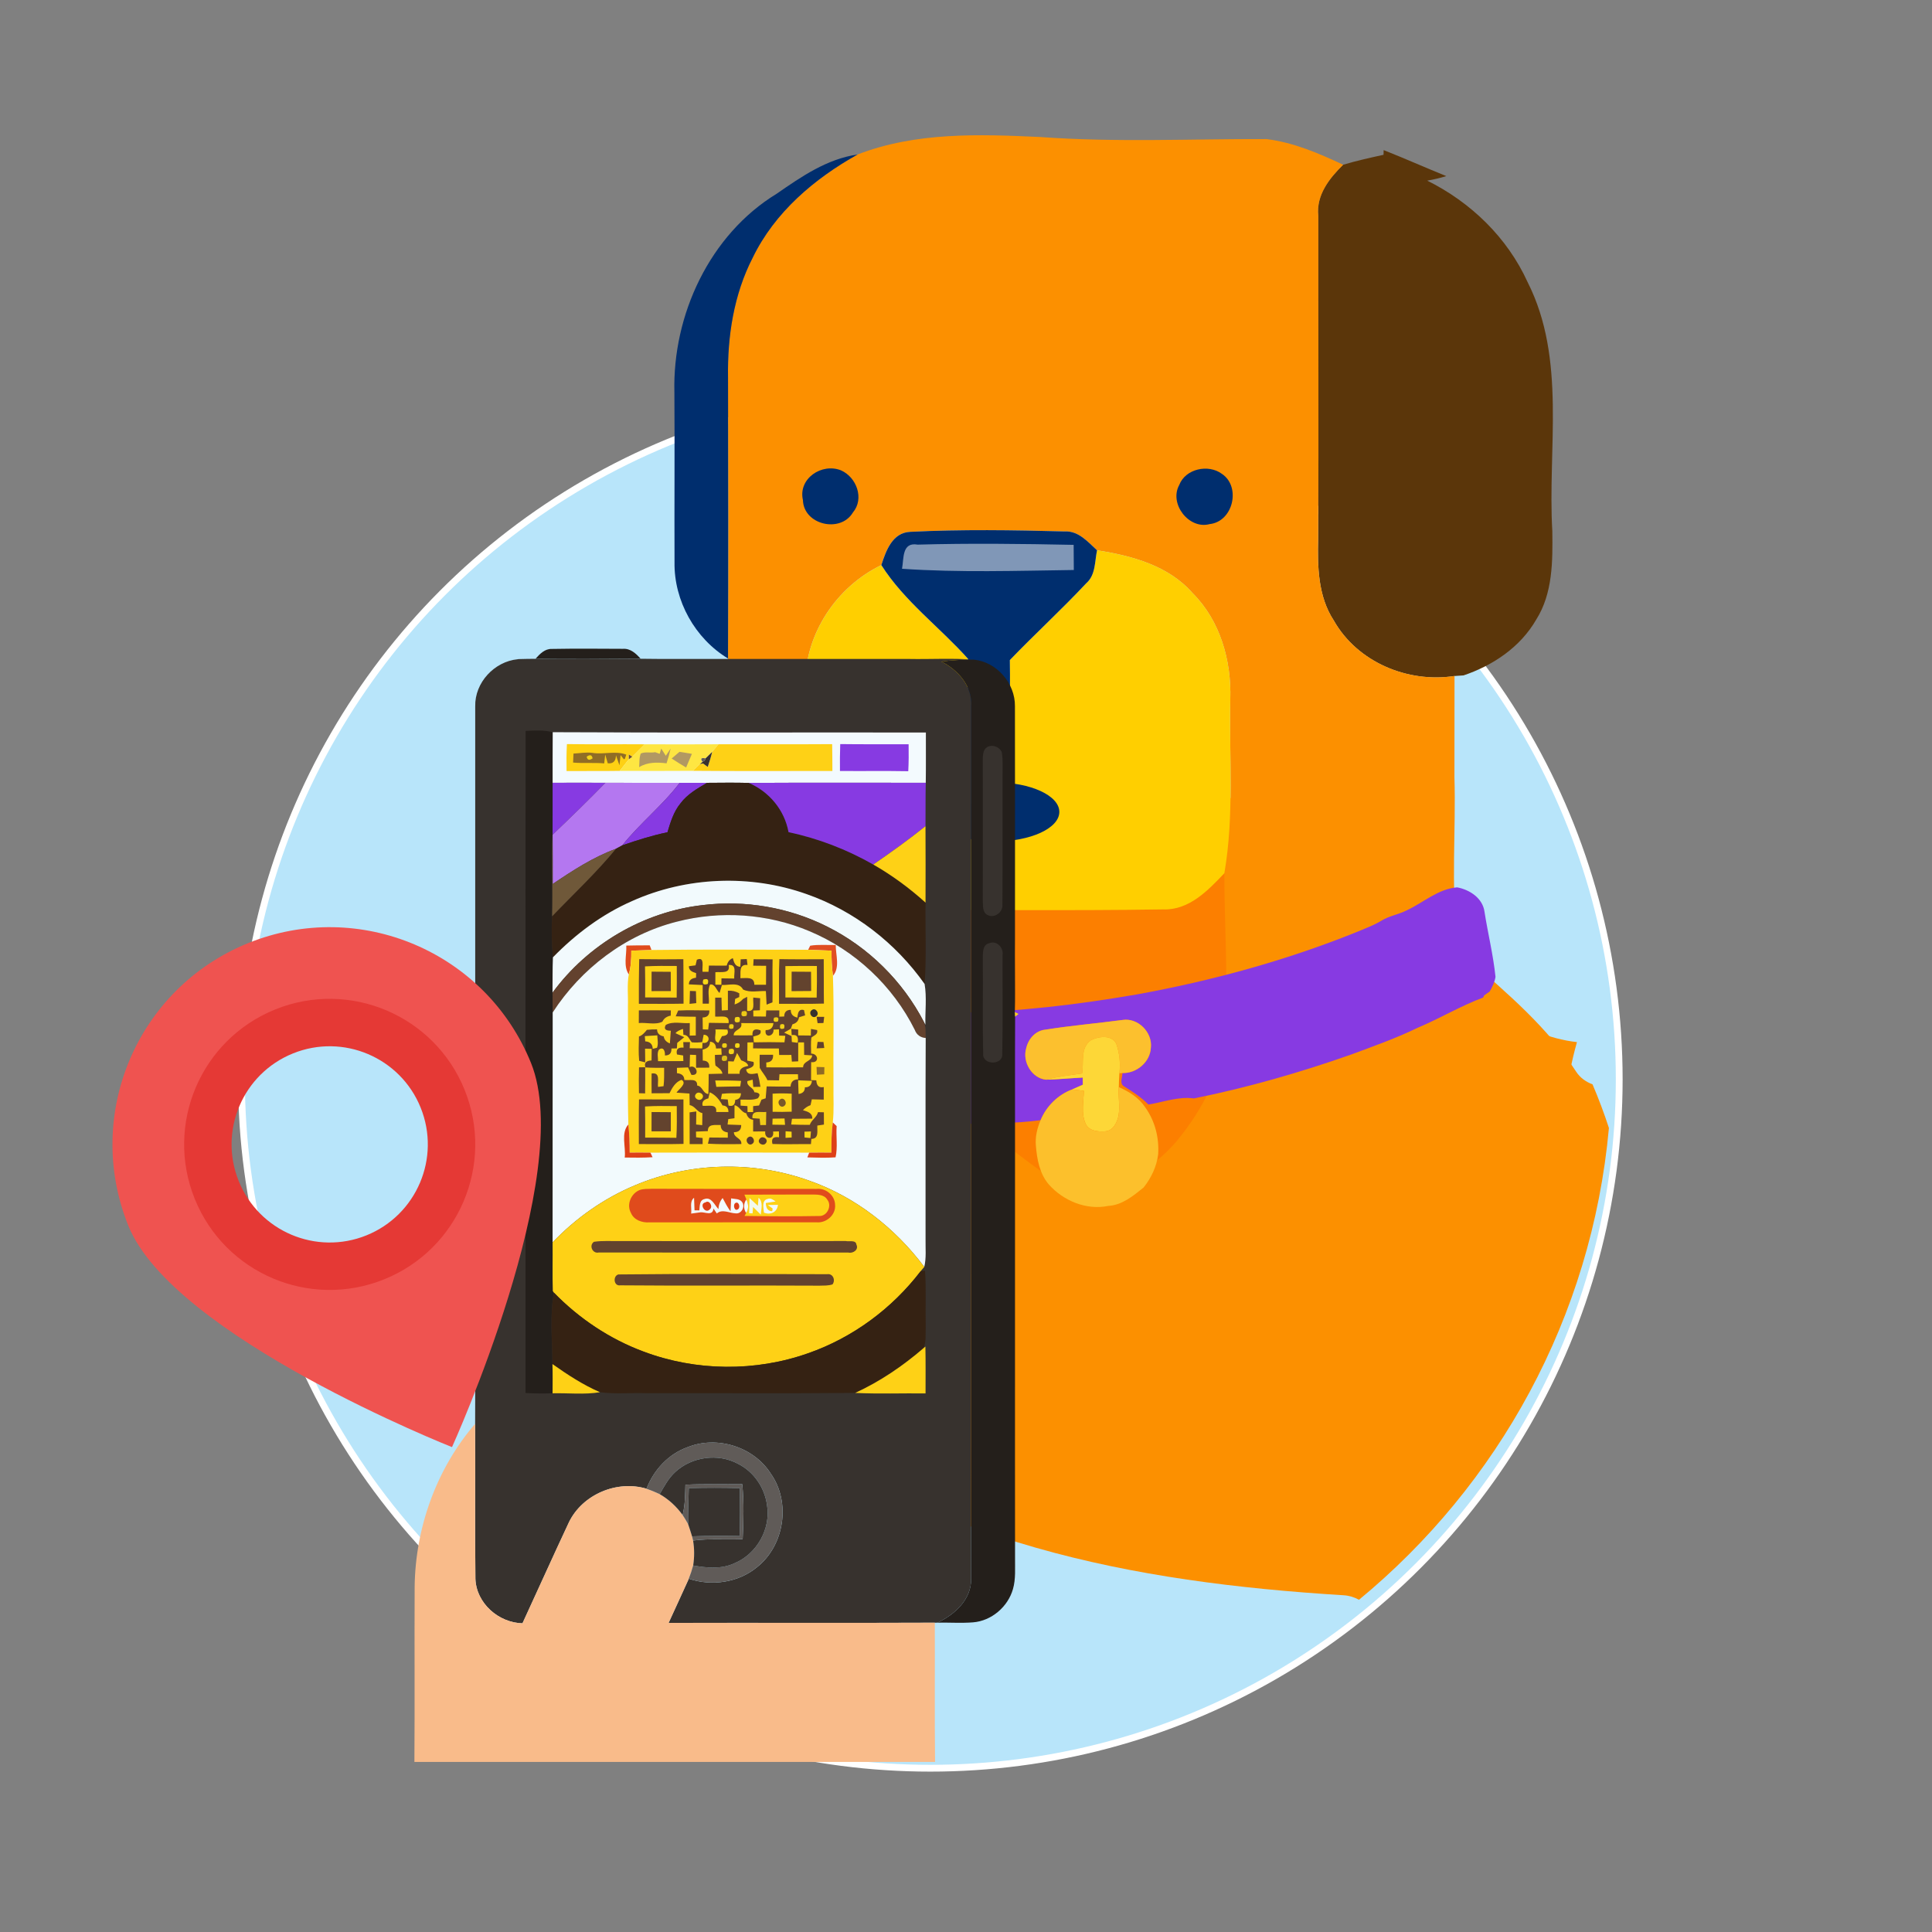 <?xml version="1.0" encoding="utf-8"?>
<!-- Generator: Adobe Illustrator 16.0.0, SVG Export Plug-In . SVG Version: 6.00 Build 0)  -->
<!DOCTYPE svg PUBLIC "-//W3C//DTD SVG 1.1//EN" "http://www.w3.org/Graphics/SVG/1.1/DTD/svg11.dtd">
<svg version="1.1" id="Capa_1" xmlns:x="http://ns.adobe.com/Extensibility/1.0/" xmlns:i="http://ns.adobe.com/AdobeIllustrator/10.0/" xmlns:graph="http://ns.adobe.com/Graphs/1.0/"
	 xmlns="http://www.w3.org/2000/svg" xmlns:xlink="http://www.w3.org/1999/xlink" x="0px" y="0px" width="284px" height="284px"
	 viewBox="0 0 284 284" enable-background="new 0 0 284 284" xml:space="preserve">
<rect x="0" y="0" width="284" height="284" fill="#808080" stroke="none"/>

<g id="Layer_1" display="none">
	<rect display="inline" fill="#B8E5FA" width="284" height="284"/>
	<path display="inline" fill="#F24B52" d="M149.971,55.73c28.609,3.61,55.141,20.12,71.42,43.87c3.439,5.22,6.949,10.52,9.029,16.45
		c-3.23-2.24-6.561-4.54-10.55-5.12c-7.601-2.94-15.83-2.65-23.81-2.28c-0.592-3.94-1.91-7.98-5.102-10.59
		c-5.87-5.53-16.26-4.57-21.1,1.86c-2.121,2.53-2.711,5.86-3.342,9c-3.529,0.44-6.818,1.85-10,3.35c-1.729-0.52-3.5-0.91-5.27-1.3
		c-0.41-13.28,1.779-27.34-4.23-39.75c1.041-3.48,1.67-7.07,2.271-10.65C150.15,59.07,150.23,57.4,149.971,55.73z"/>
	<g id="Dude" display="inline">
		<path fill="#F3C9A3" d="M169.859,99.92c4.841-6.43,15.229-7.39,21.101-1.86c3.19,2.61,4.511,6.65,5.101,10.59
			c-9.83,0.72-19.699,0.24-29.541,0.27C167.15,105.78,167.74,102.45,169.859,99.92z"/>
		<path fill="#F3C9A3" d="M52.47,221.13c2.73-5.44,8.88-8.5,14.87-7.778c6.47,1.198,11.57,6.83,11.9,13.438
			c0.01,5.61-3.11,10.892-8.21,13.319c-6.5,2.931-14.85,0.301-18.18-6.08C50.66,230.109,50.75,225.2,52.47,221.13z"/>
		<path fill="#F3C9A3" d="M99.71,185.76c0.31-2.189,0.73-4.38,1.81-6.328c2.63,0.67,5.22,1.448,7.84,2.158
			c2.43,0.592,4.89,1.051,7.34,1.54c0.07,0.521,0.22,1.552,0.29,2.07C111.23,185.391,105.47,185.58,99.71,185.76z"/>
		<path fill="#F1B590" d="M51.42,77.48c1.85,0.01,3.71,0.02,5.56,0.02c-1.21,5.07-2.05,10.25-1.91,15.48
			c0.14,10.34-0.09,20.68,0.08,31.02c0.43,11.86,4.29,24.359,13.56,32.29c8.05,8.062,20.17,8.892,30.91,8.892
			c0.48,1.27,0.96,2.549,1.44,3.828c-1.99-0.38-4.22-1.119-6.16-0.119c-2.93,1.42-3.69,6.16-0.94,8.129
			c2.01,1.182,4.35,1.592,6.58,2.17c0.25,0.062,0.74,0.182,0.98,0.242c-1.08,1.948-1.5,4.139-1.81,6.328
			c-9.5,0.36-19,0.521-28.5,0.99c1.11-7.199,2.24-14.398,3.38-21.6c-10.55-0.602-20.94-4.771-28.41-12.34
			c-4.13-4.012-7.12-9.021-9.48-14.23c-0.67-0.23-2.01-0.7-2.68-0.93c-7.52-2.5-11.03-12.11-7.46-19.06
			c1.4-3.15,4.23-5.24,7.18-6.81c0.03,5.54-0.03,11.09,0.06,16.64c1.97-0.72,4.41-1.33,5.16-3.58c1.01-3.41,0.43-7.04,0.51-10.55
			c5.12-0.79,10.08-3.7,11.88-8.8C54.54,96.56,54.16,86.49,51.42,77.48z"/>
		<path fill="#FFC39F" d="M56.98,77.5c25.54-0.01,51.07,0.02,76.6-0.02c-2.74,9.02-3.14,19.11,0.09,28.05
			c1.81,5.09,6.77,7.96,11.88,8.81c-5.69,2.83-10.45,7.42-13.1,13.25c-5.09,10.08-2.59,21.66-3.22,32.479
			c-4.74,2.371-9.84,3.912-15.05,4.791c0.32,2.57,0.65,5.131,1.01,7.701c-0.5-0.121-1.49-0.36-1.99-0.48
			c-3.42-0.721-6.82-1.551-10.17-2.54c-0.49-0.14-1.47-0.399-1.97-0.53c-0.48-1.279-0.96-2.56-1.44-3.828
			c-10.74,0-22.86-0.83-30.91-8.892c-9.27-7.931-13.13-20.43-13.56-32.29c-0.17-10.34,0.06-20.68-0.08-31.02
			C54.93,87.75,55.77,82.57,56.98,77.5z"/>
		<path fill="#5B360A" d="M46.9,51c7.35-14.92,21.74-26.3,38.15-29.44c16.33-3.39,33.79,1.82,46.16,12.85
			c-0.82-2.73-1.63-5.48-2.25-8.27c8.44,4.42,15.608,11.7,18.59,20.88c1.61,4.34,1.44,9.01,1.74,13.55
			c-0.601,3.58-1.229,7.17-2.271,10.65c6.01,12.41,3.819,26.47,4.229,39.75c1.771,0.39,3.54,0.78,5.271,1.3
			c1.799,1.77,3.529,3.96,3.239,6.65c0.021,14.03-0.06,28.07,0.021,42.109c0.091,3.641,0.031,7.531-2.039,10.701
			c-3.08,5.438-9.65,8.18-15.75,7.238l-1.18-0.08c-3.85-1.3-7.42-3.699-9.48-7.279c-2.17-3.43-2.15-7.629-2.1-11.541
			c0.63-10.818-1.87-22.398,3.22-32.479c2.65-5.83,7.41-10.42,13.1-13.25c-5.11-0.85-10.07-3.72-11.88-8.81
			c-3.23-8.94-2.83-19.03-0.09-28.05c-25.53,0.04-51.06,0.01-76.6,0.02c-1.85,0-3.71-0.01-5.56-0.02
			c2.74,9.01,3.12,19.08-0.07,28.01c-1.8,5.1-6.76,8.01-11.88,8.8c-0.08,3.51,0.5,7.14-0.51,10.55c-0.75,2.25-3.19,2.86-5.16,3.58
			c-0.09-5.55-0.03-11.1-0.06-16.64c0.04-11.25-0.04-22.51,0.03-33.76c-0.01-7.5,2.62-15.01,7.62-20.64
			C43.25,55.27,45.79,53.7,46.9,51z"/>
	</g>
	<path display="inline" fill="#FC9000" d="M73.01,85.05c2.85-1.86,7.13,0.64,7.21,3.98c0.27,3.16-2.66,5.08-4.68,6.98
		c-2.31-2.36-4.76-4.56-7.32-6.63C69.73,87.85,71.17,86.2,73.01,85.05z"/>
	<path display="inline" fill="#FC7700" d="M60.91,96.57c2.32-2.52,4.79-4.88,7.31-7.19c2.56,2.07,5.01,4.27,7.32,6.63
		c-2.43,2.55-4.9,5.08-7.53,7.44C65.67,101.13,63.3,98.84,60.91,96.57z"/>
	<path display="inline" fill="#F4D9B7" d="M67.26,92.29c1.6-0.57,2.16-0.02,1.68,1.64C67.33,94.48,66.77,93.94,67.26,92.29z"/>
	<path display="inline" fill="#F4D7B3" d="M64.26,95.26c1.62-0.54,2.17,0,1.64,1.64C64.26,97.43,63.72,96.88,64.26,95.26z"/>
	<path display="inline" fill="#F1FFFF" d="M71.28,95.29c1.46-0.04,1.54,2.44,0.03,2.39C69.91,97.68,69.82,95.26,71.28,95.29z"/>
	<path display="inline" fill="#FC9000" d="M56.52,101.6c0.88-2.1,2.82-3.47,4.39-5.03c2.39,2.27,4.76,4.56,7.1,6.88
		c-2.08,1.83-3.88,4.89-7.05,4.57C57.81,108.12,55.4,104.5,56.52,101.6z"/>
	<path display="inline" fill="#F1FFFF" d="M68.34,98.35c1.32,0.64,1.34,1.32,0.04,2.02C67.06,99.72,67.04,99.05,68.34,98.35z"/>
	<path display="inline" fill="#FC7700" d="M88.21,108.15c2.87-0.17,5.74-0.17,8.61-0.02c0.28,4.52,0.1,9.05,0.29,13.58
		c1.13,1.22,3.31,2.19,2.83,4.2c-0.75,3.69-5.27,2.34-7.97,2.65c-2.23-0.27-5.59,0.74-6.66-1.93c-1.23-2.2,1.25-3.66,2.57-4.96
		C88.09,117.17,87.87,112.65,88.21,108.15z"/>
	<path display="inline" fill="#FC9000" d="M156.52,112.27c3.182-1.5,6.472-2.91,10-3.35c9.842-0.03,19.711,0.45,29.541-0.27
		c7.979-0.37,16.209-0.66,23.811,2.28c5.648,3.16,10.811,7.54,13.68,13.46c2.471,4.8,3.311,10.26,3.221,15.61
		c-0.029,12.23-0.039,24.46,0,36.689c0.819,11-4.609,21.061-8.939,30.811l-0.16-0.359c-0.488-1.109-0.98-2.229-1.47-3.341
		c1-7.899,0.479-15.899,0.5-23.829c-0.021-6.561-4.08-12.631-9.931-15.471c-0.609-1.88-1.439-4.25-3.789-4.34
		c-6.682-0.33-13.4-0.229-20.08-0.051c-1.832-0.119-3.051,1.341-4.271,2.459c-4.55,0.711-9.33,1.992-12.479,5.602
		c-3.61,3.609-5.062,8.811-4.91,13.82c0.16,7.57-0.521,15.21,0.779,22.71c0,6.771-0.51,13.54-0.109,20.3
		c0.271,5.45,2.9,10.529,6.34,14.66c3.09,3.699,7.54,5.8,11.801,7.83c-18.5,11.27-40.541,16.648-62.151,14.89
		c-20.64-1.42-40.72-9.37-56.87-22.271c5.1-2.43,8.22-7.709,8.21-13.319c14.41-0.08,28.82-0.05,43.23,0
		c8.6,0.778,17.46-4.979,19.16-13.649c0.84-6.939,0.16-13.971,0.37-20.951c0-4.408,0-8.81-0.01-13.219
		c6.1,0.939,12.67-1.801,15.75-7.24c2.07-3.17,2.13-7.061,2.04-10.699c-0.08-14.04,0-28.08-0.021-42.11
		C160.05,116.23,158.318,114.04,156.52,112.27z"/>
	<path display="inline" fill="#002E6E" d="M219.87,110.93c3.989,0.58,7.319,2.88,10.55,5.12c8.75,5.34,13.6,15.81,13.35,25.89
		c-0.049,7.4,0.012,14.791-0.02,22.19c0.08,5.03-2.67,9.95-6.98,12.56c-0.039-12.229-0.028-24.459,0-36.688
		c0.092-5.35-0.75-10.81-3.22-15.61C230.682,118.47,225.52,114.09,219.87,110.93z"/>
	<path display="inline" fill="#492A09" d="M69.16,117.06c2.68-1.89,6.91,0.6,6.35,3.92c-0.02,3.4-4.84,5.13-7.07,2.62
		C66.45,121.88,66.88,118.35,69.16,117.06z"/>
	<path display="inline" fill="#492A09" d="M111.28,117.12c2.41-1.73,6.28-0.05,6.48,2.92c0.7,3.22-3.21,5.91-6.02,4.3
		C108.94,123.09,108.67,118.73,111.28,117.12z"/>
	<path display="inline" fill="#002E6E" d="M78.53,131.47c2.46-1.24,3.8,1.38,5.29,2.79c4.5,4.69,12.89,4.7,17.31-0.1
		c1.42-1.37,2.95-4.09,5.25-2.58c2.28,1.77-0.18,4.58-1.68,6.01c-7.05,7.311-20.37,6.33-26.24-1.97
		C77.31,134.39,77.1,132.58,78.53,131.47z"/>
	<path display="inline" fill="#FC7F00" d="M174.279,137.4c3.521-0.77,7.171-0.35,10.75-0.41c11.33,0.03,22.66,0.06,33.99-0.02
		c1.75,0.13,3.67-0.12,5.291,0.71c0.77,1.34,1.338,3.39-0.052,4.57c-1.149,1-2.86,0.63-4.25,0.79
		c-14.67-0.14-29.35,0.12-44.021-0.13C172.8,143.689,171.63,138.41,174.279,137.4z"/>
	<path display="inline" fill="#F24B52" d="M34.02,137.65c0.67,0.23,2.01,0.7,2.68,0.93c2.36,5.21,5.35,10.22,9.48,14.23
		c7.47,7.568,17.86,11.738,28.41,12.34c-1.14,7.199-2.27,14.398-3.38,21.6c-1.3,8.859-2.6,17.73-3.87,26.602
		c-5.99-0.722-12.14,2.338-14.87,7.778C34.85,197.602,27.73,166.432,34.02,137.65z"/>
	<path display="inline" fill="#FC7F00" d="M168.311,145.318c2.51-0.608,5.141-0.408,7.709-0.459
		c13.98,0.181,27.972-0.049,41.951,0.061c3.909,0.09,7.869-0.42,11.739,0.33c2.74,1.279,1.521,6.21-1.681,5.65
		c-15.329,0.279-30.67,0.02-46.01,0.09c-4.601-0.131-9.24,0.34-13.811-0.25C166.4,149.58,166.318,146.21,168.311,145.318z"/>
	<path display="inline" fill="#002E6E" d="M172.35,152.59c1.75-1.29,4.74-0.68,5.562,1.471c1.34,2.449-1.28,5.83-3.979,5.09
		C170.859,158.818,169.818,154.26,172.35,152.59z"/>
	<path display="inline" fill="#002E6E" d="M222.029,152.141c2.5-1,5.619,1.069,4.971,3.879c-0.09,3.23-4.891,4.352-6.52,1.621
		C218.96,155.83,220,153.04,222.029,152.141z"/>
	<path display="inline" fill="#F24B52" d="M114.18,164.859c5.21-0.879,10.31-2.42,15.05-4.791c-0.05,3.912-0.07,8.111,2.1,11.541
		c2.06,3.58,5.63,5.979,9.48,7.279c-7.03,4.812-14.73,8.86-23.31,9.9c-0.17-1.2-0.34-2.4-0.51-3.59c-0.07-0.52-0.22-1.551-0.29-2.07
		c-0.49-3.529-0.96-7.061-1.51-10.568C114.83,169.99,114.5,167.432,114.18,164.859z"/>
	<path display="inline" fill="#002E6E" d="M188.63,162.568c1.22-1.118,2.438-2.578,4.271-2.459c6.681-0.18,13.399-0.279,20.08,0.051
		c2.351,0.09,3.181,2.46,3.789,4.34c-3.01,4.73-7.608,8.09-11.31,12.23c0.14,5.1-0.142,10.199,0.101,15.299
		c0.01,2.061,1.279,4.381,3.521,4.58c3.608,0.41,7.28-0.17,10.89,0.341c2.771,0.22,2.801,5.13,0.041,5.188
		c-5.779,0.021-12.291,1.352-17.221-2.488c-4.811,3.77-11.15,2.52-16.8,2.529c-2.921,0.43-3.36-4.271-0.95-5.07
		c3.91-0.859,7.96,0.051,11.898-0.569c1.961-0.49,2.992-2.63,3.012-4.511c0.21-5.049-0.03-10.1,0.061-15.141
		c-3.271-3.398-6.75-6.578-9.971-10.02C188.8,165.79,188.939,164.029,188.63,162.568z"/>
	<path display="inline" fill="#8097B7" d="M191.682,161.859c6.778-0.141,13.578-0.221,20.358-0.029
		c2.069-0.359,1.778,1.811,2.028,3.15c-7.459,0.51-14.948,0.26-22.408,0.158C191.66,164.318,191.67,162.682,191.682,161.859z"/>
	<path display="inline" fill="#FFCF00" d="M176.15,168.17c3.148-3.609,7.93-4.891,12.479-5.602c0.311,1.461,0.17,3.222,1.41,4.302
		c3.22,3.44,6.699,6.62,9.97,10.021c-0.09,5.041,0.15,10.09-0.06,15.141c-0.02,1.88-1.051,4.02-3.012,4.51
		c-3.938,0.62-7.988-0.29-11.898,0.57c-2.41,0.8-1.971,5.5,0.949,5.07c5.65-0.012,11.99,1.238,16.801-2.531
		c4.93,3.841,11.439,2.511,17.22,2.49c2.761-0.061,2.729-4.971-0.04-5.189c-3.609-0.512-7.279,0.068-10.89-0.34
		c-2.24-0.2-3.511-2.521-3.521-4.58c-0.24-5.1,0.039-10.2-0.101-15.301c3.7-4.141,8.3-7.5,11.31-12.229
		c5.852,2.84,9.912,8.91,9.932,15.47c-0.02,7.932,0.5,15.932-0.5,23.83c-1.92,3.27-5.131,6.07-9.182,5.69
		c-12.33-0.04-24.67,0.12-37-0.07c-3.398,0.12-5.85-2.46-8-4.72c-1.3-7.5-0.619-15.141-0.779-22.71
		C171.09,176.98,172.54,171.779,176.15,168.17z"/>
	<path display="inline" fill="#F1B590" d="M94.9,168.891c1.94-1,4.17-0.261,6.16,0.119c0.5,0.131,1.48,0.391,1.97,0.53
		c-0.92,3.19-1.75,6.41-2.49,9.649c-2.23-0.58-4.57-0.989-6.58-2.17C91.21,175.05,91.97,170.311,94.9,168.891z"/>
	<path display="inline" fill="#FFC39F" d="M103.03,169.54c3.35,0.989,6.75,1.819,10.17,2.54c-0.79,3.33-1.27,6.98-3.84,9.51
		c-2.62-0.71-5.21-1.488-7.84-2.158c-0.24-0.062-0.73-0.182-0.98-0.242C101.28,175.95,102.11,172.73,103.03,169.54z"/>
	<path display="inline" fill="#F1FFFF" d="M104.47,172.09c1.61-0.479,2.16,0.092,1.63,1.729
		C104.48,174.29,103.94,173.71,104.47,172.09z"/>
	<path display="inline" fill="#FFC39F" d="M113.2,172.08c0.5,0.12,1.49,0.359,1.99,0.48c0.55,3.508,1.02,7.039,1.51,10.568
		c-2.45-0.49-4.91-0.949-7.34-1.54C111.93,179.061,112.41,175.41,113.2,172.08z"/>
	<path display="inline" fill="#F1FFFF" d="M108.54,173.16c1.59-0.54,2.13,0.021,1.62,1.689
		C108.58,175.38,108.04,174.811,108.54,173.16z"/>
	<path display="inline" fill="#F1FFFF" d="M103.28,176.529c1.62-0.529,2.18,0.021,1.66,1.65
		C103.31,178.7,102.76,178.15,103.28,176.529z"/>
	<path display="inline" fill="#F4DABA" d="M108.24,177.4c1.29,0.72,1.24,1.369-0.15,1.949C106.79,178.63,106.84,177.98,108.24,177.4
		z"/>
	<path display="inline" fill="#15BBDC" d="M117.5,188.79c8.58-1.04,16.28-5.09,23.31-9.899l1.18,0.08
		c0.01,4.409,0.01,8.811,0.01,13.219c-7.05,4.211-14.83,7.262-23.03,8.262c1.14,8.779,2.34,17.561,3.5,26.34
		c-14.41-0.05-28.82-0.08-43.23,0c-0.33-6.609-5.43-12.24-11.9-13.439c1.27-8.869,2.57-17.74,3.87-26.601
		c9.5-0.47,19-0.63,28.5-0.989c5.76-0.181,11.52-0.371,17.28-0.561C117.16,186.391,117.33,187.59,117.5,188.79z"/>
	<path display="inline" fill="#F24B52" d="M118.97,200.45c8.2-1,15.98-4.05,23.03-8.261c-0.21,6.979,0.47,14.011-0.37,20.949
		c-1.7,8.672-10.56,14.43-19.16,13.65C121.31,218.01,120.11,209.23,118.97,200.45z"/>
	<path display="inline" fill="#FC7F00" d="M226.2,203.8c0.489,1.11,0.979,2.229,1.47,3.341c-8.352,16.67-21.82,30.561-37.62,40.351
		c-4.26-2.03-8.71-4.13-11.8-7.83c-3.439-4.13-6.068-9.21-6.34-14.66c-0.4-6.76,0.109-13.53,0.109-20.3
		c2.149,2.26,4.601,4.84,8,4.72c12.33,0.19,24.67,0.03,37,0.07C221.068,209.87,224.279,207.068,226.2,203.8z"/>
	<path display="inline" fill="#FFC39F" d="M105.838,182.797c0,1.529-1.239,2.77-2.768,2.77l0,0c-1.529,0-2.768-1.239-2.768-2.77
		v-17.459c0-1.529,1.239-2.77,2.768-2.77l0,0c1.529,0,2.768,1.24,2.768,2.77V182.797z"/>
</g>
<g id="Capa_3">
	<circle fill="#B8E5FA" stroke="#FFFFFF" stroke-miterlimit="10" cx="136.761" cy="158.663" r="101.261"/>
</g>
<g id="Capa_2_1_">
	<path fill="#FC9000" d="M234.098,159.396c-0.975-0.364-1.842-0.98-2.415-1.872c-8.337-12.967-23.478-19.836-31-33.5
		c-0.004-0.007-0.007-0.015-0.011-0.022c-1.124-0.336-2.223-0.771-3.282-1.342c-2.485-1.338-4.54-3.068-6.251-5.06
		c-9.218-0.508-18.921-0.516-27.63,1.481c-13.869,3.181-26.98,10.862-39.477,17.478c-8.672,4.591-16.209,10.742-23.606,17.085
		c-0.432,8.443-2.753,16.655-4.067,24.996c0.876,0.793,1.504,1.911,1.642,3.359c0.652,6.875,2.614,15.024,7.68,20.021
		c1.361,1.342,2.693,2.636,3.954,3.952c0.648,0.182,1.291,0.501,1.902,0.992c24.799,19.928,54.983,25.635,85.964,27.535
		c0.832,0.051,1.596,0.293,2.267,0.665c20.431-16.842,34.206-41.466,36.74-69.354C235.802,163.645,234.997,161.501,234.098,159.396z
		"/>
</g>
<g id="Doggy">
	<path display="none" fill="#F24B52" d="M205.585-34.033c0.678,4.034,1.387,8.079,2.559,12c-6.771,13.983-4.303,29.824-4.766,44.787
		c-1.994,0.439-3.99,0.879-5.937,1.464c-3.584-1.69-7.291-3.279-11.268-3.774c-0.711-3.538-1.377-7.29-3.767-10.14
		c-5.452-7.245-17.157-8.327-23.772-2.096c-3.594,2.94-5.082,7.492-5.746,11.931c-8.992-0.416-18.264-0.742-26.827,2.571
		c-4.496,0.652-8.246,3.243-11.888,5.767c2.344-6.682,6.3-12.653,10.177-18.534c18.342-26.76,48.233-45.362,80.47-49.429
		C204.526-37.605,204.616-35.723,205.585-34.033z"/>
	<path fill="#5B360A" d="M193.766,79.16c-0.104,4.101-0.037,8.485,2.297,12.055c3.471,6.13,10.874,9.218,17.747,8.158l1.33-0.091
		c4.338-1.464,8.359-4.169,10.681-8.202c2.444-3.865,2.423-8.597,2.366-13.004c-0.711-12.19,2.108-25.238-3.627-36.595
		c-2.986-6.57-8.349-11.741-14.76-14.93c0.945-0.158,1.883-0.382,2.805-0.663c-3.084-1.246-6.12-2.608-9.213-3.822
		c-0.006,0.23-0.006,0.459-0.014,0.688c-1.994,0.439-3.99,0.879-5.937,1.464c-2.029,1.995-3.979,4.463-3.653,7.493
		C193.768,47.52,193.857,63.338,193.766,79.16z"/>
	<path fill="#FC9000" d="M172.958,167.748c-3.481,4.17-8.495,6.536-13.294,8.826c18.019,10.975,39.02,16.979,60.11,17.127
		c6.353-6.137,7.799-15.08,8.983-23.556c0.802-5.731,1.508-11.449,3.051-16.958c-8.288-0.925-15.94-6.896-17.591-15.322
		c-0.947-7.818-0.182-15.739-0.418-23.604c0-4.968,0-9.927,0.012-14.895c-6.871,1.06-14.275-2.028-17.746-8.158
		c-2.333-3.57-2.4-7.954-2.298-12.055c0.091-15.819,0-31.638,0.021-47.447c-0.326-3.026,1.623-5.494,3.652-7.489
		c-3.584-1.689-7.292-3.279-11.268-3.774c-11.089-0.034-22.209,0.507-33.285-0.305c-8.992-0.417-18.264-0.743-26.827,2.571
		c-6.365,3.559-12.182,8.494-15.412,15.164c-2.783,5.408-3.729,11.56-3.631,17.588c0.034,13.781,0.047,27.559,0,41.338
		c-0.925,12.394,5.195,23.73,10.073,34.714l0.181-0.404c0.553-1.251,1.104-2.513,1.654-3.764c-1.123-8.9-0.541-17.916-0.563-26.851
		c0.021-7.391,4.596-14.23,11.19-17.43c0.688-2.118,1.621-4.788,4.27-4.89c7.527-0.372,15.1-0.259,22.627-0.057
		c2.061-0.134,3.436,1.51,4.811,2.771c5.125,0.801,10.512,2.244,14.061,6.31c4.068,4.068,5.702,9.927,5.531,15.572
		c-0.18,8.529,0.589,17.137-0.877,25.587c0,7.628,0.576,15.257,0.123,22.873C179.797,157.373,176.832,163.096,172.958,167.748z"/>
	<path fill="#002E6E" d="M110.65,37.874c-2.783,5.408-3.73,11.56-3.631,17.588c0.034,13.781,0.047,27.559,0,41.338
		c-4.855-2.94-7.951-8.483-7.865-14.15c-0.033-8.338,0.037-16.665-0.02-25.002c-0.28-11.357,5.182-23.154,15.04-29.171
		c3.642-2.524,7.392-5.115,11.888-5.767C119.697,26.269,113.88,31.204,110.65,37.874z"/>
	<path display="none" fill="#F24B52" d="M314.673,146.874c-3.074-6.131-10.002-9.578-16.75-8.766
		c-1.432-9.995-2.898-19.99-4.363-29.971c-1.252-8.113-2.523-16.224-3.809-24.337c11.889-0.677,23.594-5.375,32.012-13.905
		c4.652-4.519,8.021-10.163,10.68-16.033c0.758-0.259,2.266-0.789,3.021-1.048C342.55,85.242,334.528,120.362,314.673,146.874z"/>
	<path fill="#002E6E" d="M177.823,77.04c-3.043,0.833-5.993-2.975-4.485-5.735c0.926-2.423,4.295-3.111,6.266-1.658
		C182.455,71.53,181.283,76.666,177.823,77.04z"/>
	<path fill="#002E6E" d="M125.375,75.337c-1.838,3.076-7.244,1.815-7.346-1.825c-0.732-3.166,2.781-5.499,5.598-4.371
		C125.916,70.155,127.085,73.299,125.375,75.337z"/>
	<path display="none" fill="#F24B52" d="M244.007,92.15c-0.619,3.954-1.149,7.932-1.701,11.91c-0.08,0.585-0.248,1.747-0.328,2.332
		c-0.19,1.339-0.383,2.693-0.572,4.044c-9.668-1.173-18.344-5.734-26.266-11.155c4.338-1.464,8.36-4.169,10.682-8.202
		c2.445-3.865,2.423-8.597,2.367-13.004c5.34,2.67,11.087,4.407,16.957,5.399C244.784,86.369,244.411,89.253,244.007,92.15z"/>
	<path fill="#8097B7" d="M157.848,83.789c-8.404,0.112-16.844,0.394-25.252-0.18c0.283-1.51-0.041-3.956,2.291-3.55
		c7.637-0.214,15.297-0.124,22.938,0.034C157.834,81.017,157.846,82.863,157.848,83.789z"/>
	<path display="none" fill="#F24B52" d="M235.804,153.25c-9.688,0.879-19.672-5.609-21.586-15.38
		c-0.947-7.818-0.182-15.739-0.418-23.604c7.944,4.744,16.709,8.181,25.948,9.307C238.464,133.466,237.111,143.357,235.804,153.25z"
		/>
	<path fill="#FC7F00" d="M129.273,133.759c13.891-0.045,27.797,0.133,41.69-0.08c3.829,0.136,6.59-2.771,9.012-5.318
		c0,7.628,0.576,15.257,0.125,22.872c-0.305,6.144-3.269,11.867-7.143,16.519c-3.48,4.17-8.495,6.536-13.293,8.826
		c-17.803-11.034-32.981-26.685-42.391-45.466c0.551-1.251,1.104-2.513,1.654-3.764C121.093,131.031,124.71,134.187,129.273,133.759
		z"/>
	<path fill="#873AE2" d="M219.836,143.607c-0.134,0.765-0.464,1.474-0.852,2.14c-0.278,0.187-0.552,0.377-0.822,0.58
		c-0.037,0.082-0.104,0.231-0.142,0.31c-3.313,1.231-6.36,3.072-9.62,4.44c-3.162,1.538-6.486,2.712-9.779,3.935
		c-7.548,2.658-15.268,4.873-23.113,6.453c-2.273-0.316-4.47,0.536-6.686,0.9c-1.072-1.07-2.333-1.905-3.615-2.693
		c-0.689-0.423-0.193-1.311-0.214-1.939c2.09,0.07,4.087-1.623,4.181-3.735c0.25-2.231-1.871-4.396-4.117-4.067
		c-3.793,0.504-7.619,0.827-11.396,1.432c-1.459,0.141-2.514,1.373-2.816,2.746c-0.588,1.977,0.834,4.42,2.934,4.605
		c1.797-0.045,3.588-0.22,5.383-0.313c0.008,0.35,0.01,0.695,0.014,1.049c-0.529,0.236-1.059,0.472-1.592,0.705
		c-2.078,0.787-3.764,2.455-4.615,4.508c-3.861,0.513-7.76,0.48-11.643,0.547c-0.264-0.771-1.174-0.566-1.676-0.164
		c-0.611,0.053-1.221,0.104-1.834,0.105c-2.924-0.162-5.838-0.6-8.769-0.465l0.007-0.09c0.273-0.068,0.819-0.207,1.088-0.279
		c-1.264-0.443-2.801-0.558-3.686-1.688c-1-1.156-1.031-2.773-1.248-4.213c-0.209-2.096-0.676-4.148-1.014-6.217
		c-0.264-0.997,0.559-1.744,1.096-2.455c-0.012-0.141-0.041-0.42-0.053-0.563l0.182-0.104c2.561-0.571,5.258-0.684,7.854-0.354
		c2.547,0.344,5.117,0.075,7.668,0.143c8.754-0.135,17.463-1.191,26.082-2.67c11.088-2.012,22.021-4.994,32.479-9.219
		c1.208-0.506,2.443-0.957,3.563-1.638c1.15-0.714,2.525-0.906,3.718-1.521c2.457-1.132,4.614-3.159,7.405-3.379
		c1.853,0.338,3.771,1.592,4.031,3.597C218.72,137.232,219.509,140.384,219.836,143.607z"/>
	<path fill="#FCC02E" d="M164.995,157.732c-0.11,0.008-0.339,0.027-0.448,0.037c0.178-1.477,0.024-2.996-0.479-4.396
		c-0.728-1.302-2.612-1.022-3.724-0.448c-1.568,1.127-0.992,3.225-1.273,4.866c-1.77,0.269-3.561,0.444-5.291,0.919
		c-2.1-0.184-3.523-2.628-2.934-4.605c0.301-1.373,1.355-2.605,2.816-2.746c3.777-0.605,7.602-0.928,11.395-1.432
		c2.246-0.328,4.369,1.836,4.119,4.067C169.08,156.107,167.083,157.801,164.995,157.732z"/>
	<path fill="#FDD737" d="M164.547,157.77c-0.046,0.678-0.072,1.356-0.085,2.037c-0.106,1.394,0.192,2.809-0.038,4.193
		c-0.209,1.012-0.801,2.24-1.984,2.305c-1.053,0.075-2.432-0.053-2.885-1.182c-0.643-1.51-0.273-3.195-0.223-4.77
		c-0.58-0.078-1.164-0.151-1.75-0.201c0.533-0.233,1.064-0.469,1.592-0.705c-0.004-0.354-0.006-0.699-0.014-1.049
		c-1.795,0.092-3.586,0.268-5.383,0.313c1.732-0.475,3.521-0.65,5.293-0.919c0.279-1.642-0.297-3.739,1.271-4.866
		c1.111-0.574,2.995-0.855,3.725,0.448C164.571,154.773,164.723,156.293,164.547,157.77z"/>
	<path fill="#FCC02C" d="M159.555,165.123c0.453,1.129,1.832,1.257,2.885,1.182c1.184-0.064,1.775-1.293,1.984-2.305
		c0.23-1.385-0.068-2.799,0.038-4.193c1.513,0.649,2.972,1.566,3.89,2.973c1.434,2.015,2.056,4.457,1.896,6.914
		c-0.222,1.779-1.021,3.47-2.139,4.865c-1.523,1.229-3.144,2.588-5.193,2.707c-3.226,0.666-6.614-0.75-8.753-3.164
		c-1.35-1.582-1.736-3.713-1.893-5.723c-0.113-1.277,0.197-2.552,0.695-3.719c0.852-2.053,2.537-3.721,4.617-4.508
		c0.584,0.05,1.17,0.123,1.75,0.201C159.281,161.928,158.91,163.613,159.555,165.123z"/>
	<path fill="#FFCF00" d="M118.928,127.346c2.166,3.683,5.782,6.839,10.346,6.412c13.892-0.045,27.796,0.133,41.691-0.08
		c3.828,0.136,6.59-2.771,9.012-5.318c1.466-8.45,0.697-17.058,0.877-25.587c0.171-5.645-1.463-11.504-5.531-15.572
		c-3.549-4.066-8.936-5.509-14.061-6.31c-0.35,1.647-0.191,3.629-1.59,4.846c-3.627,3.877-7.547,7.459-11.232,11.289
		c0.102,5.68-0.17,11.37,0.068,17.059c0,0.158,0.02,0.317,0.035,0.476c-0.252,0.042-0.508,0.102-0.773,0.182
		c-1.883,0.058-3.762,0.094-5.645,0.096c0.035-0.252,0.061-0.503,0.061-0.753c0.271-5.745-0.043-11.493,0.113-17.238
		c-4.172-4.666-9.352-8.451-12.742-13.781c-6.594,3.2-11.169,10.039-11.19,17.43C118.386,109.432,117.804,118.447,118.928,127.346z"
		/>
	<path display="none" fill="#002E6E" d="M132.451,121.023c4.943-7.36,16.166-8.228,22.104-1.746
		c1.266,1.268,3.336,3.762,1.414,5.327c-1.938,1.343-3.225-1.07-4.42-2.286c-3.727-4.255-10.793-4.248-14.584-0.087
		c-1.254,1.248-2.383,3.571-4.457,2.475C131.307,123.72,131.484,122.113,132.451,121.023z"/>
	<ellipse fill="#002E6E" cx="146.294" cy="119.348" rx="9.425" ry="4.341"/>
	<path display="none" fill="#002E6E" d="M168.264,117.399c-4.945,8.338-16.166,9.325-22.104,1.979
		c-1.264-1.437-3.336-4.261-1.414-6.04c1.938-1.518,3.225,1.217,4.422,2.595c3.723,4.824,10.789,4.812,14.58,0.099
		c1.255-1.418,2.385-4.052,4.458-2.804C169.411,114.345,169.233,116.162,168.264,117.399z"/>
	<path fill="#002E6E" d="M129.557,83.065c3.391,5.33,8.572,9.115,12.744,13.781c-0.158,5.745,0.156,11.493-0.115,17.238
		c0,0.179-0.016,0.36-0.035,0.541c0.104,0.236,0.197,0.481,0.277,0.744c0.486,1.63,1.199,3.103,2.229,4.326
		c0.6-1.767,2.02-3.216,4.248-3.516c-0.25-0.677-0.389-1.399-0.396-2.094c-0.238-5.689,0.035-11.379-0.066-17.059
		c3.684-3.83,7.605-7.413,11.23-11.289c1.4-1.217,1.24-3.199,1.59-4.846c-1.375-1.261-2.75-2.905-4.811-2.771
		c-7.525-0.202-15.1-0.315-22.627,0.057C131.178,78.279,130.242,80.949,129.557,83.065z"/>
	<path fill="#8097B7" d="M157.848,83.789c-8.404,0.112-16.844,0.394-25.252-0.18c0.283-1.51-0.041-3.956,2.291-3.55
		c7.637-0.214,15.297-0.124,22.938,0.034C157.834,81.017,157.846,82.863,157.848,83.789z"/>
</g>
<g id="Mano_x2B_Movil">
	<path fill="#241F1B" d="M78.716,96.843c0.624-0.702,1.356-1.479,2.378-1.451c3.489-0.063,6.982-0.035,10.473-0.016
		c1.103-0.081,1.929,0.694,2.604,1.458C89.021,96.87,83.867,96.906,78.716,96.843z"/>
	<path fill="#37322E" d="M69.857,103.826c-0.078-3.486,2.808-6.587,6.25-6.92l0.082-0.02c0.842-0.027,1.684-0.036,2.527-0.042
		c5.151,0.063,10.305,0.026,15.456-0.008c3.505,0.055,7.011,0.015,10.516,0.028c0.066,0,0.198,0,0.27,0c9.494,0,18.988,0,28.481,0
		h0.102c3.197,0.063,6.4-0.137,9.596,0.102c-1.591-0.02-3.181,0.085-4.755,0.28c2.466,1.251,4.579,3.649,4.39,6.577
		c-0.013,42.758,0.008,85.518-0.013,128.271c0.023,3.029-2.396,5.229-4.938,6.432c-0.1,0.002-0.303,0.006-0.403,0.01
		c-13.042,0.056-26.088-0.004-39.135,0.031c0.979-2.172,2.005-4.324,2.971-6.496c3.356,1.132,7.275,0.578,10.033-1.707
		c4.027-3.192,4.994-9.524,2.019-13.736c-2.515-3.957-7.899-5.639-12.239-3.893c-2.815,1.004-4.967,3.351-6.035,6.104
		c-4.337-1.303-9.409,0.834-11.397,4.925c-2.316,4.932-4.543,9.91-6.832,14.857c-3.524-0.078-6.784-2.939-6.917-6.534
		c-0.085-7.591,0.004-15.188-0.042-22.784c0.016-2.973,0.007-5.943,0.011-8.914c0-1.089,0-2.176,0-3.264
		C69.857,166.023,69.846,134.924,69.857,103.826z"/>
	<path fill="#241F1B" d="M138.381,97.245c1.574-0.195,3.164-0.3,4.756-0.28c3.373,0.326,6.098,3.473,6.057,6.846
		c0.018,11.423,0.015,22.848,0.007,34.272c-0.017,1.471-0.009,2.944,0,4.414c-0.009,2.089,0.044,4.185-0.021,6.272
		c0.012,0.168,0.03,0.506,0.041,0.676c-0.033,3.629-0.006,7.264-0.014,10.893c-0.004,12.268,0,24.533-0.004,36.801
		c0,1.084,0,2.172,0,3.258c0.004,9.535-0.01,19.063,0.007,28.595c-0.022,1.53,0.125,3.103-0.308,4.596
		c-0.736,2.604-3.154,4.683-5.873,4.894c-1.733,0.138-3.475,0.008-5.209,0.045c2.543-1.203,4.961-3.401,4.938-6.432
		c0.021-42.754,0-85.514,0.012-128.271C142.96,100.894,140.848,98.496,138.381,97.245z"/>
	<path fill="#241F1B" d="M77.265,107.44c1.33-0.054,2.683-0.155,3.985,0.191c-0.027,2.479-0.007,4.96-0.016,7.439
		c-0.007,2.449,0.008,4.902-0.004,7.354c-0.132,4.085,0.028,8.18-0.069,12.267c-0.121,2.015-0.063,4.026,0.12,6.036
		c-0.069,1.731-0.046,3.464-0.062,5.196c0,0.97,0.02,1.935,0.027,2.901c-0.027,11.268,0,22.535-0.016,33.805
		c0.032,2.387-0.046,4.775,0.036,7.162c0.039,0.059,0.121,0.171,0.16,0.229c-0.644,3.457-0.227,7.006-0.217,10.494
		c0.045,1.432,0.026,2.862,0.019,4.295c-1.326,0.049-2.652,0.037-3.977-0.041C77.253,172.324,77.227,139.88,77.265,107.44z"/>
	<path fill="#F3FAFE" d="M81.25,107.631c18.283,0.094,36.57,0.016,54.852,0.047c-0.006,2.464,0.021,4.928-0.016,7.392
		c-8.675-0.007-17.346-0.03-26.018,0.017c-2.048-0.056-4.09-0.024-6.137-0.012c-1.342-0.008-2.683-0.008-4.02,0.004
		c-3.642-0.008-7.28-0.004-10.918-0.008c-2.584-0.014-5.174-0.014-7.759,0C81.243,112.591,81.223,110.111,81.25,107.631z"/>
	<path fill="#FED113" d="M83.336,109.378c3.809,0.058,7.623,0.003,11.436,0.031c-0.608,0.608-1.225,1.209-1.824,1.821
		c-0.129-0.078-0.386-0.233-0.515-0.311c0,0.175,0,0.522,0.004,0.697c-0.453,0.563-0.897,1.127-1.333,1.7
		c-2.609,0.043-5.214,0.008-7.821,0.024C83.258,112.018,83.262,110.696,83.336,109.378z"/>
	<path fill="#FEE642" d="M94.772,109.409c3.615,0.012,7.226,0.023,10.839-0.003c-0.308,0.374-0.609,0.756-0.924,1.123
		c-0.246,0.238-0.729,0.714-0.971,0.951c-0.646-0.132-0.795,0.039-0.444,0.516c-0.102,0.081-0.305,0.249-0.406,0.331
		c-0.343,0.313-0.67,0.64-0.982,0.983c-3.595,0.027-7.186,0.019-10.781,0.007c0.437-0.573,0.88-1.138,1.333-1.7
		c0.127-0.097,0.382-0.289,0.511-0.386C93.547,110.618,94.164,110.018,94.772,109.409z"/>
	<path fill="#FED116" d="M105.611,109.406c5.571-0.02,11.144,0.021,16.715-0.02c0.028,1.314,0.03,2.628,0.035,3.946
		c-6.827,0-13.655,0.038-20.478-0.023c0.312-0.343,0.64-0.671,0.982-0.983l0.472-0.098c0.176,0.129,0.526,0.382,0.702,0.511
		c0.238-0.729,0.476-1.462,0.647-2.211C105.002,110.162,105.304,109.78,105.611,109.406z"/>
	<path fill="#873AE2" d="M123.512,109.378c3.35,0.047,6.703,0.011,10.052,0.023c0.021,1.322,0.021,2.644-0.051,3.965
		c-3.346-0.062-6.695-0.003-10.041-0.035C123.458,112.014,123.464,110.696,123.512,109.378z"/>
	<path fill="#37322E" d="M145.117,109.815c0.781-0.417,1.734-0.059,2.136,0.713c0.222,1.256,0.104,2.542,0.121,3.813
		c-0.021,6.246,0.026,12.493-0.021,18.734c0.051,1.077-1.254,1.973-2.211,1.412c-0.8-0.417-0.611-1.458-0.679-2.198
		c0.021-6.895,0.017-13.787,0-20.681C144.486,110.969,144.501,110.197,145.117,109.815z"/>
	<path fill="#B19863" d="M97.198,110.038c0.222,0.354,0.448,0.704,0.674,1.06c0.234-0.356,0.472-0.709,0.71-1.064
		c-0.16,0.737-0.367,1.462-0.601,2.175c-1.376-0.171-2.803-0.195-4.028,0.562c0.059-0.667-0.016-1.373,0.242-2.008
		c0.651-0.289,1.416-0.054,2.113-0.191c0.164,0.059,0.496,0.18,0.664,0.238C97.026,110.618,97.139,110.232,97.198,110.038z"/>
	<path fill="#906D26" d="M84.303,110.771c0.92-0.04,1.84-0.223,2.761-0.105c1.65,0.284,3.443-0.352,4.999,0.265
		c-0.051,0.151-0.148,0.457-0.199,0.604l-0.163,0.074c-0.117-0.152-0.355-0.457-0.476-0.609c-0.04,0.371-0.121,1.12-0.165,1.493
		c-0.183-0.491-0.355-0.982-0.519-1.474c0,0.815-0.371,1.275-1.201,1.186c-0.094-0.324-0.28-0.972-0.375-1.294
		c-0.039,0.327-0.109,0.978-0.147,1.306c-1.521-0.137-3.054,0.015-4.575-0.121C84.264,111.651,84.288,111.21,84.303,110.771z"/>
	<path fill="#B29962" d="M99.88,110.517c0.608,0.102,1.216,0.199,1.829,0.297c-0.285,0.666-0.566,1.337-0.851,2.008
		c-0.721-0.421-1.431-0.866-2.128-1.322C99.112,111.172,99.498,110.844,99.88,110.517z"/>
	<path fill="#704E2E" d="M92.433,110.919c0.129,0.078,0.386,0.233,0.515,0.311c-0.129,0.097-0.383,0.289-0.511,0.386
		C92.433,111.441,92.433,111.094,92.433,110.919z"/>
	<path fill="#38322E" d="M103.716,111.479c0.242-0.237,0.726-0.713,0.971-0.951c-0.172,0.749-0.409,1.481-0.647,2.211
		c-0.175-0.129-0.526-0.382-0.702-0.511l-0.472,0.098c0.101-0.082,0.304-0.25,0.406-0.331l0.319-0.2L103.716,111.479z"/>
	<path fill="#F4D416" d="M86.241,111.227c0.492-0.343,0.78-0.257,0.87,0.253C86.62,111.819,86.331,111.733,86.241,111.227z"/>
	<path fill="#FFEF40" d="M94.772,111.344"/>
	<path fill="#EDDC48" d="M99.841,111.269"/>
	<path fill="#605B58" d="M103.272,111.995c-0.352-0.477-0.203-0.647,0.444-0.516l-0.125,0.316L103.272,111.995z"/>
	<path fill="#C0A95E" d="M101.853,111.729"/>
	<path fill="#873AE2" d="M81.234,115.07c2.585-0.014,5.174-0.014,7.759,0c-2.53,2.601-5.138,5.132-7.763,7.635v-0.28
		C81.243,119.972,81.227,117.52,81.234,115.07z"/>
	<path fill="#B477F0" d="M88.993,115.07c3.638,0.004,7.276,0,10.918,0.008c-2.522,3.318-5.833,5.93-8.434,9.183
		c-0.312,0.171-0.627,0.339-0.939,0.51c-3.349,1.232-6.352,3.186-9.292,5.174c-0.003-2.414,0.008-4.827-0.016-7.241
		C83.855,120.202,86.463,117.671,88.993,115.07z"/>
	<path fill="#873AE2" d="M99.911,115.079c1.337-0.012,2.678-0.012,4.02-0.004c-1.419,0.83-2.897,1.669-3.899,3.014
		c-1.007,1.22-1.47,2.761-1.916,4.25c-2.261,0.472-4.46,1.162-6.64,1.923C94.078,121.009,97.389,118.397,99.911,115.079z"/>
	<path fill="#352213" d="M103.931,115.075c2.047-0.012,4.089-0.043,6.137,0.012c3.005,1.287,5.263,4,5.844,7.237
		c4.367,0.927,8.582,2.549,12.457,4.76c2.758,1.575,5.324,3.469,7.682,5.595c-0.055,3.985,0.161,7.989-0.136,11.967
		c-4.255-6.037-10.368-10.774-17.351-13.214c-8.266-2.936-17.655-2.57-25.66,1.029c-4.39,1.922-8.29,4.839-11.624,8.268
		c-0.183-2.01-0.241-4.021-0.12-6.036c3.146-3.284,6.491-6.396,9.377-9.92c0.312-0.171,0.627-0.339,0.939-0.51
		c2.18-0.761,4.379-1.451,6.64-1.923c0.445-1.489,0.909-3.029,1.916-4.25C101.034,116.744,102.512,115.905,103.931,115.075z"/>
	<path fill="#873AE2" d="M110.068,115.087c8.672-0.047,17.343-0.024,26.018-0.017c-0.055,2.125-0.014,4.25-0.04,6.375
		c-2.476,1.989-5.06,3.841-7.677,5.638c-3.875-2.211-8.09-3.833-12.457-4.76C115.332,119.087,113.074,116.374,110.068,115.087z"/>
	<path fill="#FED116" d="M128.369,127.084c2.617-1.797,5.201-3.649,7.677-5.638c0.022,3.744,0.015,7.486,0.005,11.233
		C133.693,130.553,131.127,128.659,128.369,127.084z"/>
	<path fill="#6F5839" d="M81.23,122.425v0.28c0.023,2.414,0.012,4.827,0.016,7.241c2.94-1.989,5.943-3.942,9.292-5.174
		c-2.886,3.524-6.23,6.636-9.377,9.92C81.258,130.604,81.098,126.51,81.23,122.425z"/>
	<path fill="#F2FAFD" d="M92.904,132.46c8.005-3.599,17.394-3.965,25.66-1.029c6.983,2.44,13.096,7.179,17.351,13.213
		c0.334,1.949,0.069,4.002,0.116,5.985l-0.219-0.403c-3.117-6.016-8.172-11.009-14.244-14.031
		c-5.61-2.816-12.055-3.911-18.282-3.147c-8.722,0.986-16.891,5.801-22.068,12.875c0.015-1.73-0.008-3.465,0.062-5.196
		C84.615,137.299,88.514,134.383,92.904,132.46z"/>
	<path fill="#63422E" d="M81.219,145.924c5.177-7.073,13.347-11.888,22.068-12.875c6.227-0.764,12.672,0.331,18.282,3.147
		c6.071,3.021,11.125,8.016,14.244,14.031c0.319,0.737,0.23,1.569,0.266,2.354c-0.768-0.048-1.35-0.478-1.609-1.199
		c-3.217-6.464-8.804-11.704-15.463-14.492c-6.126-2.601-13.112-3.065-19.547-1.396c-7.501,1.898-14.029,6.866-18.212,13.331
		C81.239,147.857,81.219,146.893,81.219,145.924z"/>
	<path fill="#F2FAFD" d="M99.458,135.494c6.435-1.669,13.42-1.205,19.547,1.396c6.66,2.788,12.247,8.028,15.463,14.492
		c0.261,0.724,0.843,1.151,1.609,1.199c-0.05,9.866-0.009,19.735-0.022,29.604c-0.023,1.349,0.129,2.721-0.188,4.051
		c-4.289-5.723-10.152-10.321-16.937-12.69c-8.214-2.952-17.533-2.711-25.578,0.687c-4.573,1.908-8.702,4.817-12.122,8.397
		c0.016-11.269-0.011-22.536,0.016-33.805C85.43,142.36,91.957,137.393,99.458,135.494z"/>
	<path fill="#37322E" d="M145.479,138.633c1.096-0.413,2.096,0.755,1.896,1.809c-0.021,4.815,0.06,9.64-0.045,14.455
		c0.169,1.724-2.953,1.728-2.804-0.018c-0.114-4.658,0-9.329-0.058-13.997C144.486,140.052,144.411,138.823,145.479,138.633z"/>
	<path fill="#E04B1C" d="M92.063,138.999c1.146-0.034,2.296-0.034,3.446-0.034c0.063,0.17,0.192,0.509,0.258,0.683
		c-0.991,0.042-1.981,0.073-2.967,0.101c0.015,1.169-0.046,2.35-0.367,3.485C91.594,142.001,92.136,140.395,92.063,138.999z"/>
	<path fill="#E04E22" d="M119.098,139.016c1.239-0.204,2.504-0.069,3.755-0.11c-0.011,1.479,0.656,3.317-0.413,4.538
		c-0.164-1.223-0.223-2.463-0.203-3.699c-1.149-0.038-2.296-0.083-3.438-0.126C118.872,139.467,119.024,139.167,119.098,139.016z"/>
	<path fill="#FED116" d="M92.799,139.749c0.986-0.028,1.976-0.06,2.967-0.101c7.673-0.098,15.354-0.047,23.032-0.029
		c1.142,0.043,2.289,0.088,3.438,0.126c-0.02,1.236,0.04,2.477,0.203,3.7c0.187,5.371,0.027,10.754,0.082,16.132
		c-0.036,1.803,0.104,3.62-0.105,5.418c-0.195,1.471-0.203,2.955-0.2,4.437c-1.091-0.004-2.179-0.015-3.267,0.004
		c-7.783-0.021-15.561-0.021-23.34,0c-1.018-0.019-2.035-0.011-3.049-0.004c-0.008-1.384-0.047-2.764-0.195-4.141
		c-0.152-5.794-0.02-11.6-0.063-17.4c0.051-1.553-0.152-3.123,0.129-4.654C92.753,142.099,92.814,140.917,92.799,139.749z"/>
	<path fill="#61412F" d="M93.961,140.991c2.161,0.039,4.324,0.027,6.489,0.008c0.034,2.179,0,4.358,0.031,6.539
		c-2.191,0.046-4.383,0.019-6.57,0.017C93.902,145.365,93.907,143.178,93.961,140.991z"/>
	<path fill="#5C3C2F" d="M106.828,141.942c0.121-0.51,0.402-0.907,0.897-1.095c0.164,0.608,0.339,1.251,1.104,1.267
		c0.011-0.272,0.039-0.822,0.05-1.096c0.227-0.011,0.671-0.03,0.897-0.039c0.027,0.219,0.082,0.656,0.105,0.873
		c-1.291-0.152-0.986,1.08-1.045,1.938c0.85,0.026,2.063-0.296,2.05,0.97c0.574,0,1.143,0,1.717,0
		c0.003-0.93,0.007-1.857,0.015-2.786c-0.635-0.008-1.267-0.016-1.895-0.019c0.012-0.238,0.039-0.71,0.055-0.944
		c0.928,0.004,1.859,0.007,2.792,0.012c-0.054,2.104,0.031,4.215-0.019,6.319c-0.219,0.083-0.647,0.249-0.862,0.336
		c-0.043-0.668-0.074-1.328-0.105-1.992c-1.115-0.053-2.324,0.28-3.357-0.232c-0.617-1.155-2.063-0.602-3.104-0.664
		c-0.09,0.292-0.266,0.882-0.351,1.174c-0.476-0.4-0.64-1.359-1.384-1.244c-0.437,0.84-0.105,1.895-0.188,2.819
		c-0.23,0-0.682-0.005-0.908-0.005c0.004-0.911,0.004-1.827,0-2.736c-0.674-0.031-1.353-0.066-2.024-0.098
		c-0.003-0.668,0.449-0.908,1.045-0.975c0.004-0.168,0.012-0.508,0.016-0.675c-0.53-0.168-1.072-0.36-1.064-1.018
		c0.245-0.032,0.733-0.098,0.979-0.13c0.047-0.206,0.145-0.618,0.191-0.821c1.229-0.554,0.725,1.119,0.842,1.767
		c0.219,0,0.652,0.004,0.871,0.004c0.015-0.229,0.046-0.688,0.062-0.917C105.077,141.946,105.955,141.956,106.828,141.942z"/>
	<path fill="#61412E" d="M114.568,140.988c2.171,0.042,4.347,0.027,6.52,0.015c0.027,2.175-0.008,4.347,0.027,6.522
		c-2.199,0.065-4.397,0.027-6.598,0.035C114.528,145.37,114.463,143.178,114.568,140.988z"/>
	<path fill="#FED316" d="M94.815,142.056c1.556-0.089,3.111-0.073,4.67-0.059c0.007,1.549,0.012,3.097-0.015,4.646
		c-1.548-0.013-3.092-0.013-4.636-0.024C94.85,145.098,94.85,143.577,94.815,142.056z"/>
	<path fill="#FED315" d="M107.109,141.849c1.263-0.109,0.756,1.202,0.822,1.993c-0.627-0.011-1.251-0.02-1.875-0.027
		c-0.003,0.238-0.011,0.715-0.015,0.947c-0.223-0.002-0.663-0.011-0.885-0.02c0-0.612,0-1.221,0.003-1.828
		C105.99,142.82,107.409,143.206,107.109,141.849z"/>
	<path fill="#FED315" d="M115.449,142.014c1.544-0.027,3.087-0.027,4.631-0.017c0.013,1.549,0.016,3.097-0.032,4.646
		c-1.531-0.017-3.063-0.017-4.596-0.017C115.457,145.086,115.457,143.549,115.449,142.014z"/>
	<path fill="#63432E" d="M95.782,142.832c0.94,0.008,1.876,0.012,2.816,0.021c0.007,0.94,0.011,1.885,0.015,2.832
		c-0.948,0.004-1.895,0.008-2.839,0.008C95.773,144.738,95.773,143.783,95.782,142.832z"/>
	<path fill="#63432E" d="M116.369,142.832c0.947,0.008,1.899,0.012,2.851,0.018c0.004,0.941,0.011,1.881,0.022,2.825
		c-0.962,0.015-1.923,0.019-2.885,0.022C116.354,144.742,116.357,143.787,116.369,142.832z"/>
	<path fill="#F8D815" d="M103.381,144.002c0.632-0.215,0.851-0.005,0.655,0.635C103.4,144.852,103.186,144.643,103.381,144.002z"/>
	<path fill="#5F3F2F" d="M101.42,145.663c0.223,0.008,0.663,0.022,0.882,0.034c0.015,0.586,0.03,1.175,0.046,1.762
		c-0.246,0.027-0.737,0.083-0.984,0.107C101.381,146.932,101.401,146.295,101.42,145.663z"/>
	<path fill="#63422E" d="M106.999,145.635c0.608-0.043,1.166,0.086,1.678,0.387c0,0.138-0.009,0.4-0.009,0.539
		c-0.152,0.069-0.452,0.209-0.604,0.28c-0.019,0.202-0.058,0.606-0.077,0.812c0.495-0.149,0.911-0.434,1.251-0.818
		c0.149-0.079,0.449-0.229,0.597-0.305c0.007,0.686,0.007,1.371-0.003,2.059c1.293,0.188,0.804-1.156,0.896-1.953
		c0.253,0.022,0.76,0.073,1.013,0.098c-0.015,0.595-0.027,1.184-0.039,1.772c-0.241,0.015-0.728,0.032-0.974,0.046
		c0.004,0.213,0.012,0.645,0.016,0.86c0.613,0.004,1.228,0.011,1.844,0.021c0.012-0.227,0.035-0.687,0.047-0.912
		c0.64,0,1.282,0.002,1.926,0.01c-0.004,0.23-0.004,0.687-0.004,0.918c0.179-0.004,0.539-0.021,0.718-0.027
		c0.007-0.654,0.331-0.979,0.971-0.971c-0.02,0.662,0.37,1.006,0.974,1.13c0.051-0.651,0.175-1.325,0.967-1.101
		c0.042,0.195,0.125,0.586,0.167,0.776c-0.226,0.07-0.678,0.212-0.904,0.28c-0.067,0.568-0.437,0.891-0.963,1.037
		c-0.058,0.164-0.177,0.488-0.235,0.648c-0.249,0.143-0.743,0.432-0.989,0.57c0.273,0.129,0.817,0.383,1.096,0.508
		c0.011,0.219,0.031,0.655,0.042,0.873c0.214,0.032,0.639,0.086,0.854,0.117c0.136-0.736-0.02-1.264-0.877-1.131
		c-0.017-0.229-0.042-0.689-0.058-0.92c0.253,0.023,0.759,0.074,1.013,0.101c0,0.216,0.004,0.647,0.004,0.862
		c0.616,0.004,1.236,0.012,1.851,0.02c0.008-0.24,0.02-0.725,0.024-0.97c0.226,0.041,0.679,0.119,0.905,0.164
		c0.17,0.657-0.48,0.776-0.851,1.114c-0.09,0.779-0.046,1.563-0.028,2.346c1.086,0,1.225,1.424,0,1.253
		c-0.011,0.882-0.014,1.759-0.014,2.644c0.193,0.008,0.58,0.023,0.775,0.031c0.036,0.686,0.304,1.158,1.096,0.99
		c-0.005,0.615-0.005,1.23-0.005,1.848c-0.585-0.017-1.174-0.029-1.754-0.041c-0.046,0.213-0.141,0.639-0.187,0.853
		c-0.429,0.157-0.816,0.403-1.115,0.75c0.667,0.188,1.396,0.373,1.375,1.233c-0.998,0-1.996,0.004-2.99,0.021
		c-0.031,0.21-0.089,0.635-0.116,0.844c0.908,0.033,1.82,0.053,2.733,0.049c0.246-0.74,1.025-1.093,1.209-1.869
		c0.214,0.004,0.642,0.019,0.861,0.021c0,0.602,0.005,1.201,0.012,1.805c-0.242,0.037-0.729,0.113-0.971,0.148
		c-0.047,0.771,0.277,1.941-0.873,1.961c-0.016,0.191-0.05,0.572-0.067,0.764c-1.888-0.019-3.774,0.057-5.656-0.021
		c-0.203-0.783,0.117-1.111,0.962-0.982c-0.003-0.219-0.007-0.65-0.012-0.865c-0.214,0.004-0.647,0.018-0.861,0.021
		c0.242,1.271-1.318,1.206-1.15-0.021c-0.593,0.004-1.189,0.004-1.782,0.012c0.004-0.577,0.004-1.149,0.004-1.719
		c-0.565-0.066-0.862-0.449-1.009-0.959c-0.773-0.153-0.967-1.039-1.728-1.188c-0.009,0.641-0.012,1.279-0.009,1.918
		c-0.229,0.032-0.686,0.098-0.912,0.128c-0.027,0.201-0.077,0.599-0.102,0.798c0.667,0.023,1.333,0.047,2.004,0.074
		c0.008,0.705-0.351,1.055-1.076,1.053c0.004,0.877,1.174,0.822,1.096,1.742c-1.638,0.031-3.275,0.038-4.909-0.051
		c0.056-0.227,0.159-0.678,0.211-0.91c0.905,0.018,1.806,0.021,2.709,0.021c0-0.191,0-0.576-0.004-0.769
		c-0.644-0.079-1.048-0.409-1.041-1.096c-0.757,0.051-1.915-0.238-1.888,0.903c-0.581,0.027-1.161,0.051-1.743,0.072
		c0.004,0.213,0.012,0.629,0.016,0.84c0.242,0.023,0.722,0.073,0.959,0.1c0,0.224,0,0.677,0,0.896c-0.635,0-1.271,0-1.906,0
		c0.003-1.554,0.003-3.109-0.008-4.664c0.246-0.033,0.74-0.098,0.986-0.134c-0.012,0.64-0.02,1.278-0.027,1.919
		c0.226,0.023,0.675,0.069,0.896,0.094c0.013-0.594,0.021-1.183,0.024-1.771c-0.798-0.145-1.06-1.049-1.871-1.17
		c-0.017-0.568-0.024-1.139-0.027-1.704c-0.636-0.038-1.271-0.081-1.908-0.131c0.32-0.522,1.611-1.334,0.753-1.884
		c-0.869,0.265-1.403,1.183-1.778,1.963c-0.877,0.009-1.754,0.005-2.631,0.014c-0.012-0.971-0.017-1.941-0.004-2.908
		c1.326-0.212,0.847,1.156,0.944,1.969c0.206-0.026,0.612-0.078,0.814-0.104c0.118-0.897,0.074-1.801,0.086-2.702
		c-0.916-0.004-1.835,0.012-2.749-0.058c-0.222-0.647,0.078-0.991,0.896-1.024c0.008-0.57,0.017-1.14,0.024-1.709
		c-0.242-0.009-0.734-0.021-0.976-0.023c0.008,0.668,0.017,1.338,0.023,2.012c-0.222-0.059-0.666-0.172-0.889-0.225
		c-0.116-1.189-0.059-2.387-0.031-3.572c0.503-0.18,0.838-0.577,1.162-0.979c0.495-0.06,0.995-0.082,1.498-0.072
		c0.007,0.627,0.417,0.918,0.983,1.035c0.069,0.527,0.43,0.842,0.901,1.032c0.051-0.622,0.097-1.247,0.14-1.87
		c-0.814,0.004-1.06-0.281-0.736-0.855c1.076-0.582,2.354-0.178,3.524-0.27c-0.004,0.61-0.008,1.229-0.012,1.844
		c0.223-0.006,0.671-0.012,0.893-0.018c0.004-0.919,0.008-1.835,0.004-2.755c-0.987,0-1.973-0.017-2.956-0.063
		c0.09-0.215,0.273-0.641,0.367-0.851c1.524-0.082,3.048-0.008,4.577-0.013c0.035,0.683-0.296,1.025-0.987,1.035
		c0.008,0.58,0.019,1.164,0.027,1.75c0.199,0.008,0.592,0.015,0.791,0.022c0.028-0.25,0.086-0.741,0.114-0.987
		c0.963,0.018,1.922,0.028,2.885,0.041c0.175-1.322-1.15-0.873-1.969-0.959c-0.004-0.933-0.004-1.859,0-2.783
		c0.23,0,0.694,0,0.924,0.002c0.016,0.625,0.032,1.257,0.046,1.884c0.228-0.013,0.671-0.039,0.898-0.052
		C106.999,147.533,106.999,146.583,106.999,145.635z"/>
	<path fill="#38322E" d="M119.344,148.475c0.549-0.435,1.196,0.512,0.647,0.908C119.417,149.869,118.735,148.863,119.344,148.475z"
		/>
	<path fill="#63432E" d="M93.911,148.525c1.567-0.014,3.134-0.018,4.702,0.002c-0.004,0.191-0.012,0.578-0.015,0.77
		c-0.543,0.102-0.995,0.366-1.225,0.887c-1.01,0.517-2.335,0.092-3.47,0.203C93.902,149.764,93.907,149.145,93.911,148.525z"/>
	<path fill="#ECC917" d="M109.055,148.693c0.644-0.207,0.87,0.002,0.682,0.627C109.085,149.521,108.859,149.316,109.055,148.693z"/>
	<path fill="#FCD618" d="M149.18,148.77c0.137,0.072,0.407,0.213,0.547,0.281c-0.125,0.098-0.379,0.297-0.506,0.395
		C149.21,149.275,149.191,148.938,149.18,148.77z"/>
	<path fill="#F6D516" d="M108.063,149.559c0.625-0.211,0.839,0.008,0.644,0.653C108.083,150.424,107.868,150.205,108.063,149.559z"
		/>
	<path fill="#F1CF16" d="M113.792,149.594c0.568-0.156,0.76,0.029,0.561,0.561C113.784,150.307,113.597,150.12,113.792,149.594z"/>
	<path fill="#5C3C2F" d="M120.045,149.469c0.278,0.004,0.831,0.004,1.111,0.006c-0.026,0.229-0.085,0.68-0.112,0.906
		c-0.215,0.008-0.644,0.018-0.862,0.021C120.151,150.171,120.081,149.702,120.045,149.469z"/>
	<path fill="#EECE17" d="M107.241,150.6c0.551-0.16,0.725,0.035,0.534,0.588C107.226,151.344,107.045,151.146,107.241,150.6z"/>
	<path fill="#FED316" d="M108.957,150.393c1.579,0.02,3.154,0.006,4.734,0.006c-0.063,0.691-0.441,1.035-1.139,1.027
		c-0.223,1.23,1.247,0.951,1.153-0.076c0.199-0.014,0.597-0.033,0.8-0.039c0.004,0.229,0.016,0.686,0.023,0.916
		c0.227,0.008,0.682,0.025,0.909,0.033c-0.032,0.238-0.094,0.719-0.125,0.961c-1.501-0.037-2.999-0.037-4.492,0
		c-0.023-0.213-0.07-0.638-0.093-0.849c0.488-0.179,1.268-0.175,1.057-0.915c-0.721-0.292-1.252-0.145-1.167,0.736
		c-0.924,0.012-1.844,0.012-2.764-0.002C107.842,151.266,109.21,151.421,108.957,150.393z"/>
	<path fill="#F2D117" d="M114.712,150.604c0.525-0.188,0.707,0.008,0.541,0.582C114.723,151.367,114.544,151.172,114.712,150.604z"
		/>
	<path fill="#FED515" d="M99.295,151.881c0.273-0.352,0.698-0.48,1.104-0.63c0.015,0.218,0.046,0.653,0.063,0.872
		c0.732-0.027,0.834,0.671,1.235,1.098c0.511,0.047,1.019,0.037,1.529-0.033c0.05-0.271,0.159-0.819,0.21-1.092
		c1.083,0.055,0.896,1.424-0.171,1.193c-0.009,0.207-0.024,0.615-0.037,0.822c-0.616-0.012-1.231-0.016-1.847-0.023
		c0.011-0.227,0.031-0.68,0.042-0.9c-0.246-0.004-0.741-0.004-0.986-0.004c0.012,0.209,0.031,0.612,0.043,0.813
		c-0.823-0.069-1.142,0.269-0.964,1.008c0.226,0.039,0.679,0.11,0.908,0.151c0.009,0.203,0.02,0.611,0.028,0.82
		c-1.244,0.004-2.483,0.006-3.723,0.01c0.011-0.557-0.176-1.17,0.124-1.68c0.667-0.531,0.949,0.254,0.885,0.844
		c0.671,0.01,0.99-0.326,0.963-1.02c0.203-0.004,0.601-0.018,0.8-0.02c0.011-0.202,0.038-0.606,0.05-0.807
		c0.257-0.211,0.775-0.629,1.033-0.84C100.262,152.322,99.615,152.029,99.295,151.881z"/>
	<path fill="#FFDA15" d="M105.152,151.327c0.588-0.011,1.177-0.005,1.769,0.021c0.23,0.588-0.035,0.907-0.791,0.961
		c-0.129,0.242-0.386,0.727-0.519,0.969C104.742,153.087,105.338,151.938,105.152,151.327z"/>
	<path fill="#FED715" d="M94.788,152.307c0.608-0.039,1.221-0.078,1.833-0.113c0.016,0.602,0.184,1.234-0.042,1.822
		c-0.16,0.039-0.476,0.121-0.631,0.162c-0.02-0.709-0.421-1.063-1.1-1.1C94.831,152.885,94.803,152.502,94.788,152.307z"/>
	<path fill="#61412E" d="M120.19,153.152c0.213,0.004,0.643,0.017,0.857,0.023c0.032,0.219,0.09,0.658,0.121,0.877
		c-0.277,0.016-0.839,0.043-1.121,0.055C120.084,153.87,120.155,153.393,120.19,153.152z"/>
	<path fill="#FED216" d="M104.368,153.121c0.581,0.063,0.876,0.398,0.885,1.007c0.194-0.004,0.585-0.013,0.78-0.017
		c0.012,0.229,0.039,0.693,0.051,0.925c-0.25,0.008-0.749,0.026-0.995,0.034c0.016,0.521,0.004,1.047,0.085,1.561
		c0.422,0.331,0.917,0.604,1.025,1.193c-0.677,0.025-1.348,0.039-2.023,0.05c-0.008,0.981-0.012,1.966-0.043,2.942
		c-0.838-0.069-0.834-1.145-1.653-1.246c0.058-1.139-1.166-0.702-1.887-0.822c-0.008-0.684-0.468-0.932-1.084-0.995
		c0-0.192,0-0.589,0-0.782c0.546-0.023,1.093-0.043,1.638-0.063c0.121,0.273,0.362,0.814,0.483,1.089
		c1.346,0.214,0.726-1.597-0.253-1.142c0.015-0.606,0.03-1.211,0.051-1.812c0.225,0.009,0.67,0.026,0.893,0.035
		c0,0.623-0.004,1.248,0,1.876c0.643-0.005,1.29-0.01,1.937-0.012c0.052-0.688-0.265-1.034-0.951-1.039
		c-0.007-0.538-0.015-1.075-0.019-1.61C103.907,154.154,104.392,153.839,104.368,153.121z"/>
	<path fill="#F1D016" d="M106.208,153.419c0.562-0.177,0.757,0.009,0.585,0.541C106.228,154.137,106.033,153.957,106.208,153.419z"
		/>
	<path fill="#F9D914" d="M108.111,153.408c0.546-0.17,0.733,0.021,0.557,0.566C108.115,154.146,107.927,153.96,108.111,153.408z"/>
	<path fill="#FED316" d="M109.874,153.238c0.209-0.004,0.634-0.012,0.845-0.016c-0.003,0.221-0.012,0.662-0.016,0.885
		c1.265,0.023,2.527,0.027,3.79,0.021c0.012,0.235,0.032,0.714,0.042,0.951c0.597-0.004,1.194-0.004,1.792-0.004
		c0.019,0.245,0.058,0.737,0.076,0.979c0.235-0.01,0.699-0.031,0.933-0.041c0-0.932,0-1.854,0-2.783c0.213,0,0.639,0,0.854,0
		c0.003,0.613,0.011,1.226,0.02,1.84c0.295,0.018,0.885,0.056,1.181,0.072c-0.094,0.92-1.322,0.799-1.338,1.754
		c-1.802,0.026-3.602,0.012-5.399,0.002c-0.004-0.178-0.008-0.535-0.012-0.717c0.709-0.033,1.042-0.408,0.999-1.129
		c-0.659-0.004-1.314-0.004-1.969,0c-0.019,0.639-0.019,1.28,0.008,1.926c0.331,0.631,0.849,1.143,1.126,1.811
		c0.57,0.012,1.139,0.018,1.712,0.025c0.016-0.226,0.047-0.678,0.062-0.903c0.906,0,1.814,0,2.718,0.003
		c0.008,0.188,0.019,0.563,0.027,0.749c-0.686,0-1.077,0.364-1.112,1.058c-1.172,0.014-2.346,0.008-3.516-0.021
		c-0.043,0.581-0.086,1.161-0.144,1.747c-0.156,0.05-0.46,0.152-0.616,0.205c-0.09,0.215-0.273,0.64-0.362,0.854
		c-0.214,0.025-0.647,0.073-0.866,0.092c0,0.219,0,0.656,0,0.873c-0.207,0-0.616-0.004-0.819-0.004
		c-0.003-0.219-0.014-0.654-0.019-0.873c-0.253-0.021-0.756-0.055-1.006-0.068c-0.004-0.225-0.012-0.662-0.012-0.879
		c0.847-0.043,1.739,0.138,2.547-0.199c0.452-0.537,0.28-0.834-0.512-0.889c-0.116-0.744-1.184-0.83-1.017-1.646
		c0.191-0.052,0.577-0.149,0.768-0.2c0.023,0.268,0.07,0.803,0.094,1.064c0.261-0.004,0.784-0.014,1.049-0.021
		c-0.104-0.672-0.238-1.341-0.414-1.999c-0.682,0.098-1.529,0.383-1.688-0.561c0.542-0.215,1.318-0.305,1.08-1.098
		c-0.226-0.047-0.678-0.14-0.908-0.188C109.857,155.02,109.865,154.132,109.874,153.238z"/>
	<path fill="#F6D416" d="M107.179,154.244c0.632-0.213,0.85-0.006,0.655,0.641C107.203,155.1,106.984,154.885,107.179,154.244z"/>
	<path fill="#DFBF19" d="M106.172,155.258c0.632-0.222,0.851-0.011,0.648,0.629C106.185,156.104,105.967,155.896,106.172,155.258z"
		/>
	<path fill="#FED116" d="M107.842,156.038c0.124-0.312,0.382-0.938,0.506-1.252c0.152,0.271,0.46,0.812,0.612,1.081
		c0.426,0.167,0.885,0.326,1.039,0.811c-0.655,0.148-1.346,0.318-1.279,1.162c-0.565,0-1.13,0-1.692,0.004
		c0.004-0.615,0.004-1.23,0.008-1.844C107.237,156.012,107.639,156.027,107.842,156.038z"/>
	<path fill="#65442E" d="M93.934,156.896c0.226-0.008,0.683-0.016,0.909-0.021c0.007,1.283,0.007,2.569-0.012,3.853
		c-0.227-0.004-0.678-0.02-0.904-0.027C93.899,159.432,93.899,158.162,93.934,156.896z"/>
	<path fill="#8F6B27" d="M120.031,156.837c0.287,0.009,0.864,0.022,1.152,0.034c-0.007,0.264-0.015,0.792-0.02,1.054
		c-0.268,0.017-0.813,0.039-1.083,0.054C120.069,157.695,120.042,157.121,120.031,156.837z"/>
	<path fill="#FED815" d="M105.136,158.826c1.263-0.008,2.531,0,3.798,0.063c-0.028,0.203-0.09,0.607-0.121,0.812
		c-1.17,0.021-2.344,0.03-3.514,0.063C105.26,159.527,105.174,159.061,105.136,158.826z"/>
	<path fill="#FED715" d="M117.324,158.803c0.674,0.02,1.352,0.047,2.031,0.082c-0.074,0.604-0.397,0.977-1.038,0.943
		c0.005,0.607-0.346,0.916-0.928,0.979C117.36,160.135,117.34,159.471,117.324,158.803z"/>
	<path fill="#FED815" d="M102.274,160.842c0.382-0.576,1.415,0.039,0.939,0.631C102.827,162.007,101.842,161.402,102.274,160.842z"
		/>
	<path fill="#FED316" d="M104.333,160.559c0.842,0.377,1.451,1.135,1.875,1.937c0.582,0.039,0.875,0.36,0.87,0.964
		c-0.604,0-1.204,0.004-1.801,0.004c0.164-1.299-1.193-0.822-1.998-0.917c-0.155-0.662,0.27-0.938,0.847-1.084
		C104.181,161.234,104.282,160.783,104.333,160.559z"/>
	<path fill="#FAD416" d="M106.126,160.788c0.924-0.118,1.86-0.084,2.792-0.079c-0.005,0.576-0.285,0.9-0.847,0.977
		c-0.008,0.729-0.335,1.004-0.979,0.83c-0.03-0.225-0.085-0.666-0.115-0.892c-0.25-0.015-0.75-0.046-1.003-0.062
		C106.013,161.372,106.088,160.984,106.126,160.788z"/>
	<path fill="#FFD516" d="M113.569,160.768c0.936-0.059,1.871-0.054,2.808,0.004c-0.012,0.877-0.012,1.76,0,2.642
		c-0.937,0.039-1.872,0.039-2.802,0.015C113.581,162.538,113.577,161.652,113.569,160.768z"/>
	<path fill="#62412E" d="M93.934,161.605c2.176,0.017,4.355,0.008,6.531,0.012c0.003,2.177-0.008,4.354,0.012,6.535
		c-2.188,0.054-4.375,0.025-6.566,0.022C93.907,165.988,93.887,163.797,93.934,161.605z"/>
	<path fill="#7A582B" d="M114.654,161.629c0.573-0.479,1.184,0.543,0.632,0.934C114.712,163.027,114.108,162.02,114.654,161.629z"/>
	<path fill="#FED315" d="M94.819,162.65c1.553-0.098,3.108-0.072,4.664-0.055c0.011,1.553,0.039,3.107-0.059,4.661
		c-1.528-0.028-3.057-0.028-4.586-0.028C94.85,165.704,94.85,164.176,94.819,162.65z"/>
	<path fill="#63432E" d="M95.778,163.466c0.939,0,1.884,0.009,2.831,0.019c0,0.938,0,1.877,0,2.815c-0.944,0-1.891,0-2.835,0
		C95.773,165.354,95.773,164.408,95.778,163.466z"/>
	<path fill="#F1CC17" d="M110.606,164.365c-0.14-1.283,1.24-0.795,2.031-0.914c-0.01,0.64-0.022,1.281-0.034,1.925
		c-0.212,0-0.635,0.009-0.847,0.009c-0.024-0.234-0.062-0.701-0.086-0.938C111.406,164.425,110.875,164.387,110.606,164.365z"/>
	<path fill="#FED516" d="M113.569,164.439c0.585-0.006,1.17-0.016,1.754-0.027c0.02,0.238,0.059,0.706,0.077,0.939
		c-0.623-0.011-1.242-0.019-1.862-0.026C113.546,165.104,113.562,164.663,113.569,164.439z"/>
	<path fill="#DE4017" d="M122.417,164.994c0.14,0.137,0.428,0.406,0.569,0.542c-0.109,1.524,0.179,3.101-0.16,4.589
		c-1.381,0.105-2.765,0.043-4.146,0.01c0.066-0.178,0.2-0.523,0.27-0.699c1.088-0.02,2.176-0.008,3.267-0.004
		C122.214,167.949,122.222,166.465,122.417,164.994z"/>
	<path fill="#DE4017" d="M91.833,170.156c0.195-1.588-0.608-3.571,0.534-4.866c0.148,1.377,0.188,2.757,0.195,4.142
		c1.014-0.008,2.031-0.016,3.049,0.004c0.079,0.168,0.237,0.506,0.316,0.674C94.562,170.191,93.196,170.18,91.833,170.156z"/>
	<path fill="#FED815" d="M115.48,166.292c0.218,0.017,0.659,0.046,0.88,0.063c0.005,0.213,0.008,0.637,0.012,0.851
		c-0.226,0.015-0.678,0.043-0.901,0.054C115.472,167.018,115.476,166.534,115.48,166.292z"/>
	<path fill="#FED715" d="M118.253,166.35c0.236-0.012,0.717-0.023,0.954-0.029c-0.02,0.242-0.057,0.726-0.081,0.968
		c-0.215-0.021-0.647-0.063-0.862-0.082C118.261,166.99,118.255,166.563,118.253,166.35z"/>
	<path fill="#5C3C2F" d="M109.986,167.186c0.559-0.443,1.17,0.535,0.636,0.928C110.04,168.605,109.401,167.576,109.986,167.186z"/>
	<path fill="#5C3C2F" d="M111.651,167.434c0.37-0.619,1.411,0.018,0.928,0.609C112.197,168.586,111.207,168,111.651,167.434z"/>
	<path fill="#FED116" d="M93.352,174.23c8.045-3.396,17.364-3.637,25.578-0.686c6.785,2.369,12.648,6.969,16.937,12.689
		c-0.133,0.156-0.401,0.47-0.532,0.625c-4.198,5.494-9.979,9.771-16.514,12.056c-7.774,2.753-16.516,2.67-24.236-0.241
		c-4.967-1.844-9.467-4.861-13.16-8.654c-0.039-0.058-0.121-0.17-0.16-0.229c-0.082-2.387-0.004-4.775-0.036-7.162
		C84.65,179.05,88.779,176.141,93.352,174.23z"/>
	<path fill="#E04B1C" d="M94.047,174.926c0.577-0.195,1.201-0.152,1.806-0.178c8.059,0.033,16.115,0.007,24.17,0.018
		c1.369-0.152,2.706,0.95,2.733,2.34c0.133,1.459-1.262,2.683-2.675,2.574c-8.211,0.008-16.422-0.01-24.634,0.008
		c-1.064,0.063-2.266-0.338-2.701-1.394C92.058,177.063,92.768,175.42,94.047,174.926z"/>
	<path fill="#FED116" d="M109.428,175.613c3.269-0.025,6.536,0,9.803-0.021c0.817,0.018,1.875-0.07,2.372,0.746
		c0.735,0.891-0.009,2.471-1.187,2.412c-3.654,0.066-7.314,0.047-10.968-0.008l0.238-0.444c0.41-0.584,0.335-1.358,0.031-1.969
		C109.643,176.148,109.503,175.796,109.428,175.613z"/>
	<path fill="#F3FAFE" d="M103.568,176.255c1.01-0.362,1.474,0.91,2.047,1.483c0.016-0.614,0.219-1.155,0.609-1.633
		c0.354,0.679,0.717,1.351,1.166,1.975c0.031-0.645,0.059-1.284,0.082-1.919c0.573,0.114,1.302,0.017,1.653,0.596
		c0.425,0.687-0.171,1.724-0.991,1.604c-0.924-0.029-1.945-0.688-2.764,0.015c-0.164-0.241-0.328-0.483-0.492-0.726
		c-0.102,1.158-1.263,0.486-1.914,0.556c-0.342,0.046-1.025,0.144-1.368,0.19c0.117-0.762-0.276-1.773,0.429-2.324
		c0.032,0.615,0.054,1.23,0.07,1.848c0.175,0.005,0.531,0.005,0.705,0.005C102.883,177.314,102.782,176.424,103.568,176.255z"/>
	<path fill="#F2FAFD" d="M112.847,176.246c0.446-0.198,0.824,0.139,1.166,0.371c-0.357,0.057-1.079,0.167-1.442,0.222
		c0.024,0.634,0.199,1.181,0.938,1.214l0.075-0.395c-0.176-0.131-0.534-0.393-0.709-0.525c0.37-0.006,1.112-0.017,1.484-0.02
		c-0.136,1.095-1.071,1.511-2.058,1.152C112.259,177.6,111.912,176.439,112.847,176.246z"/>
	<path fill="#F4FCF8" d="M109.717,176.329c0.304,0.61,0.379,1.385-0.031,1.969C109.28,177.76,109.28,176.848,109.717,176.329z"/>
	<path fill="#F3F9EB" d="M110.177,176.109c0.41,0.375,0.819,0.759,1.225,1.14c0.028-0.297,0.078-0.886,0.105-1.183
		c0.729,0.64,0.371,1.662,0.331,2.48c-0.385-0.371-0.76-0.749-1.138-1.123c-0.016,0.232-0.051,0.706-0.071,0.939l-0.505-0.02
		C110.134,177.6,110.15,176.852,110.177,176.109z"/>
	<path fill="#DE4017" d="M103.697,176.75c0.582-0.43,1.162,0.624,0.644,1.018C103.663,178.54,102.703,176.93,103.697,176.75z"/>
	<path fill="#DE4017" d="M108.052,176.878c0.491-0.403,0.842,0.55,0.463,0.853C108.006,178.17,107.701,177.184,108.052,176.878z"/>
	<path fill="#E04B1C" d="M106.11,177.211"/>
	<path fill="#63432E" d="M87.31,182.54c1.282-0.19,2.584-0.083,3.879-0.103c11.045-0.004,22.087,0.012,33.134-0.008
		c0.49,0.116,1.493-0.203,1.568,0.526c0.382,0.745-0.507,1.334-1.174,1.169c-12.231-0.008-24.463,0.018-36.694-0.012
		C87.106,184.333,86.53,183.082,87.31,182.54z"/>
	<path fill="#352213" d="M135.335,186.859c0.159-0.016,0.481-0.049,0.646-0.066c0.181,2.758,0.037,5.525,0.099,8.286
		c-0.047,1.03,0.099,2.125-0.323,3.096c-3.037,2.62-6.395,4.905-10.043,6.579c-10.204,0.107-20.419,0.016-30.631,0.046
		c-2.293-0.087-4.605,0.159-6.885-0.147c-2.493-1.076-4.773-2.577-6.987-4.137c-0.009-3.49-0.426-7.039,0.217-10.494
		c3.692,3.791,8.192,6.811,13.16,8.653c7.72,2.911,16.462,2.994,24.236,0.241C125.356,196.632,131.137,192.355,135.335,186.859z"/>
	<path fill="#63422E" d="M90.889,187.34c10.235-0.117,20.485-0.043,30.721-0.037c0.837-0.123,1.243,0.879,0.768,1.5
		c-0.628,0.207-1.296,0.17-1.938,0.188c-9.756-0.059-19.515,0.041-29.267-0.051C90.218,189.09,90.059,187.594,90.889,187.34z"/>
	<path fill="#FED116" d="M135.755,198.175l0.276-0.237c0.051,2.297,0.02,4.592,0.023,6.891c-3.447-0.041-6.897,0.094-10.344-0.073
		C129.36,203.08,132.718,200.795,135.755,198.175z"/>
	<path fill="#FED116" d="M81.227,204.811c0.007-1.434,0.027-2.865-0.019-4.295c2.214,1.56,4.494,3.061,6.987,4.137
		C85.893,205.033,83.547,204.757,81.227,204.811z"/>
	<path id="Mano_1_" fill="#F9BB8A" d="M60.952,233.245c0.105-8.673,3.209-17.356,8.89-23.945c0.047,7.597-0.043,15.194,0.042,22.785
		c0.133,3.595,3.393,6.456,6.917,6.534c2.289-4.947,4.515-9.926,6.832-14.857c1.988-4.091,7.06-6.228,11.397-4.925
		c0.663,0.229,1.314,0.494,1.949,0.797c1.326,0.767,2.473,1.821,3.366,3.065c0.283,0.43,0.55,0.873,0.803,1.326
		c0.203,0.602,0.406,1.201,0.585,1.813c0.04,0.149,0.113,0.464,0.152,0.616c0.202,1.211,0.202,2.451,0.011,3.664
		c-0.175,0.658-0.394,1.311-0.643,1.949c-0.966,2.17-1.992,4.322-2.971,6.494c13.046-0.033,26.093,0.024,39.135-0.031
		c0.026,6.82-0.039,13.644,0.035,20.468H60.917C60.976,250.415,60.913,241.833,60.952,233.245z"/>
	<path fill="#605B58" d="M101.065,212.732c4.34-1.746,9.724-0.064,12.239,3.893c2.975,4.212,2.008,10.544-2.019,13.736
		c-2.757,2.285-6.676,2.839-10.033,1.707c0.25-0.639,0.468-1.291,0.643-1.948c2.008,0.362,4.164,0.565,6.07-0.328
		c3.283-1.36,5.39-5.079,4.777-8.593c-0.354-2.539-1.949-4.875-4.253-6.02c-2.921-1.589-6.777-1.056-9.21,1.188
		c-1.002,0.904-1.638,2.111-2.301,3.266c-0.635-0.303-1.286-0.566-1.949-0.797C96.098,216.083,98.25,213.736,101.065,212.732z"/>
	<path fill="#37322E" d="M99.279,216.368c2.433-2.243,6.289-2.776,9.21-1.188c2.304,1.146,3.899,3.48,4.253,6.021
		c0.613,3.514-1.494,7.231-4.777,8.593c-1.906,0.895-4.062,0.691-6.07,0.328c0.191-1.213,0.191-2.453-0.011-3.664
		c2.417-0.332,4.862-0.091,7.287-0.215c0.128-2.688,0.203-5.387-0.058-8.068c-2.784,0.04-5.572-0.059-8.356,0.075
		c-0.046,1.487-0.039,2.997-0.413,4.451c-0.893-1.244-2.04-2.3-3.366-3.065C97.641,218.48,98.277,217.271,99.279,216.368z"/>
	<path fill="#605B58" d="M100.757,218.248c2.784-0.135,5.572-0.035,8.356-0.075c0.261,2.683,0.187,5.382,0.058,8.068
		c-2.425,0.124-4.871-0.117-7.287,0.215c-0.039-0.153-0.113-0.466-0.152-0.616c2.332-0.094,4.667-0.084,7.003-0.047
		c0.054-2.344,0.058-4.691,0.027-7.036c-2.504-0.079-5.01-0.075-7.51-0.003c-0.043,1.755-0.125,3.514-0.105,5.271
		c-0.253-0.453-0.52-0.896-0.803-1.326C100.718,221.245,100.711,219.734,100.757,218.248z"/>
	<path fill="#37322E" d="M101.252,218.754c2.5-0.072,5.006-0.076,7.51,0.003c0.031,2.345,0.027,4.692-0.027,7.036
		c-2.336-0.037-4.671-0.047-7.003,0.047c-0.179-0.611-0.382-1.213-0.585-1.814C101.128,222.268,101.209,220.509,101.252,218.754z"/>
</g>
<g id="Capa_2" display="none">
	<g display="inline">
		<g>
			<path fill="#FFFFFF" d="M-46-11v285.469h507.5V-11H-46z M143.784,261.252c-69.78,0-126.347-56.566-126.347-126.346
				S74.004,8.56,143.784,8.56c69.778,0,126.346,56.566,126.346,126.346S213.563,261.252,143.784,261.252z"/>
		</g>
		<g>
			<path fill="none" stroke="#FFFFFF" stroke-miterlimit="10" d="M-46-11v285.469h507.5V-11H-46z M143.784,261.252
				c-69.78,0-126.347-56.566-126.347-126.346S74.004,8.56,143.784,8.56c69.778,0,126.346,56.566,126.346,126.346
				S213.563,261.252,143.784,261.252z"/>
		</g>
	</g>
</g>
<g id="Capa_6">
	<g>
		
			<ellipse transform="matrix(-0.375 -0.927 0.927 -0.375 -105.9 354.011)" display="none" opacity="0.2" fill="#424242" enable-background="new    " cx="66.443" cy="212.721" rx="5.325" ry="20.203"/>
		<path fill="#EF5350" d="M36.507,138.624c-16.348,6.605-24.245,25.21-17.641,41.557s47.578,32.54,47.578,32.54
			s18.223-40.111,11.618-56.457C71.458,139.917,52.851,132.02,36.507,138.624z M55.176,184.83
			c-9.173,3.705-19.612-0.727-23.317-9.896c-3.706-9.172,0.725-19.611,9.898-23.318c9.171-3.705,19.608,0.727,23.314,9.899
			C68.776,170.686,64.347,181.125,55.176,184.83z"/>
		<path fill="#E53935" d="M40.452,148.388c-10.955,4.427-16.248,16.896-11.821,27.851c4.425,10.953,16.893,16.244,27.849,11.817
			c10.951-4.425,16.245-16.892,11.82-27.845C63.873,149.256,51.404,143.963,40.452,148.388z M53.868,181.594
			c-7.385,2.984-15.79-0.584-18.773-7.97c-2.984-7.385,0.584-15.789,7.969-18.772c7.383-2.983,15.789,0.584,18.771,7.969
			C64.819,170.205,61.251,178.611,53.868,181.594z"/>
	</g>
</g>
</svg>

